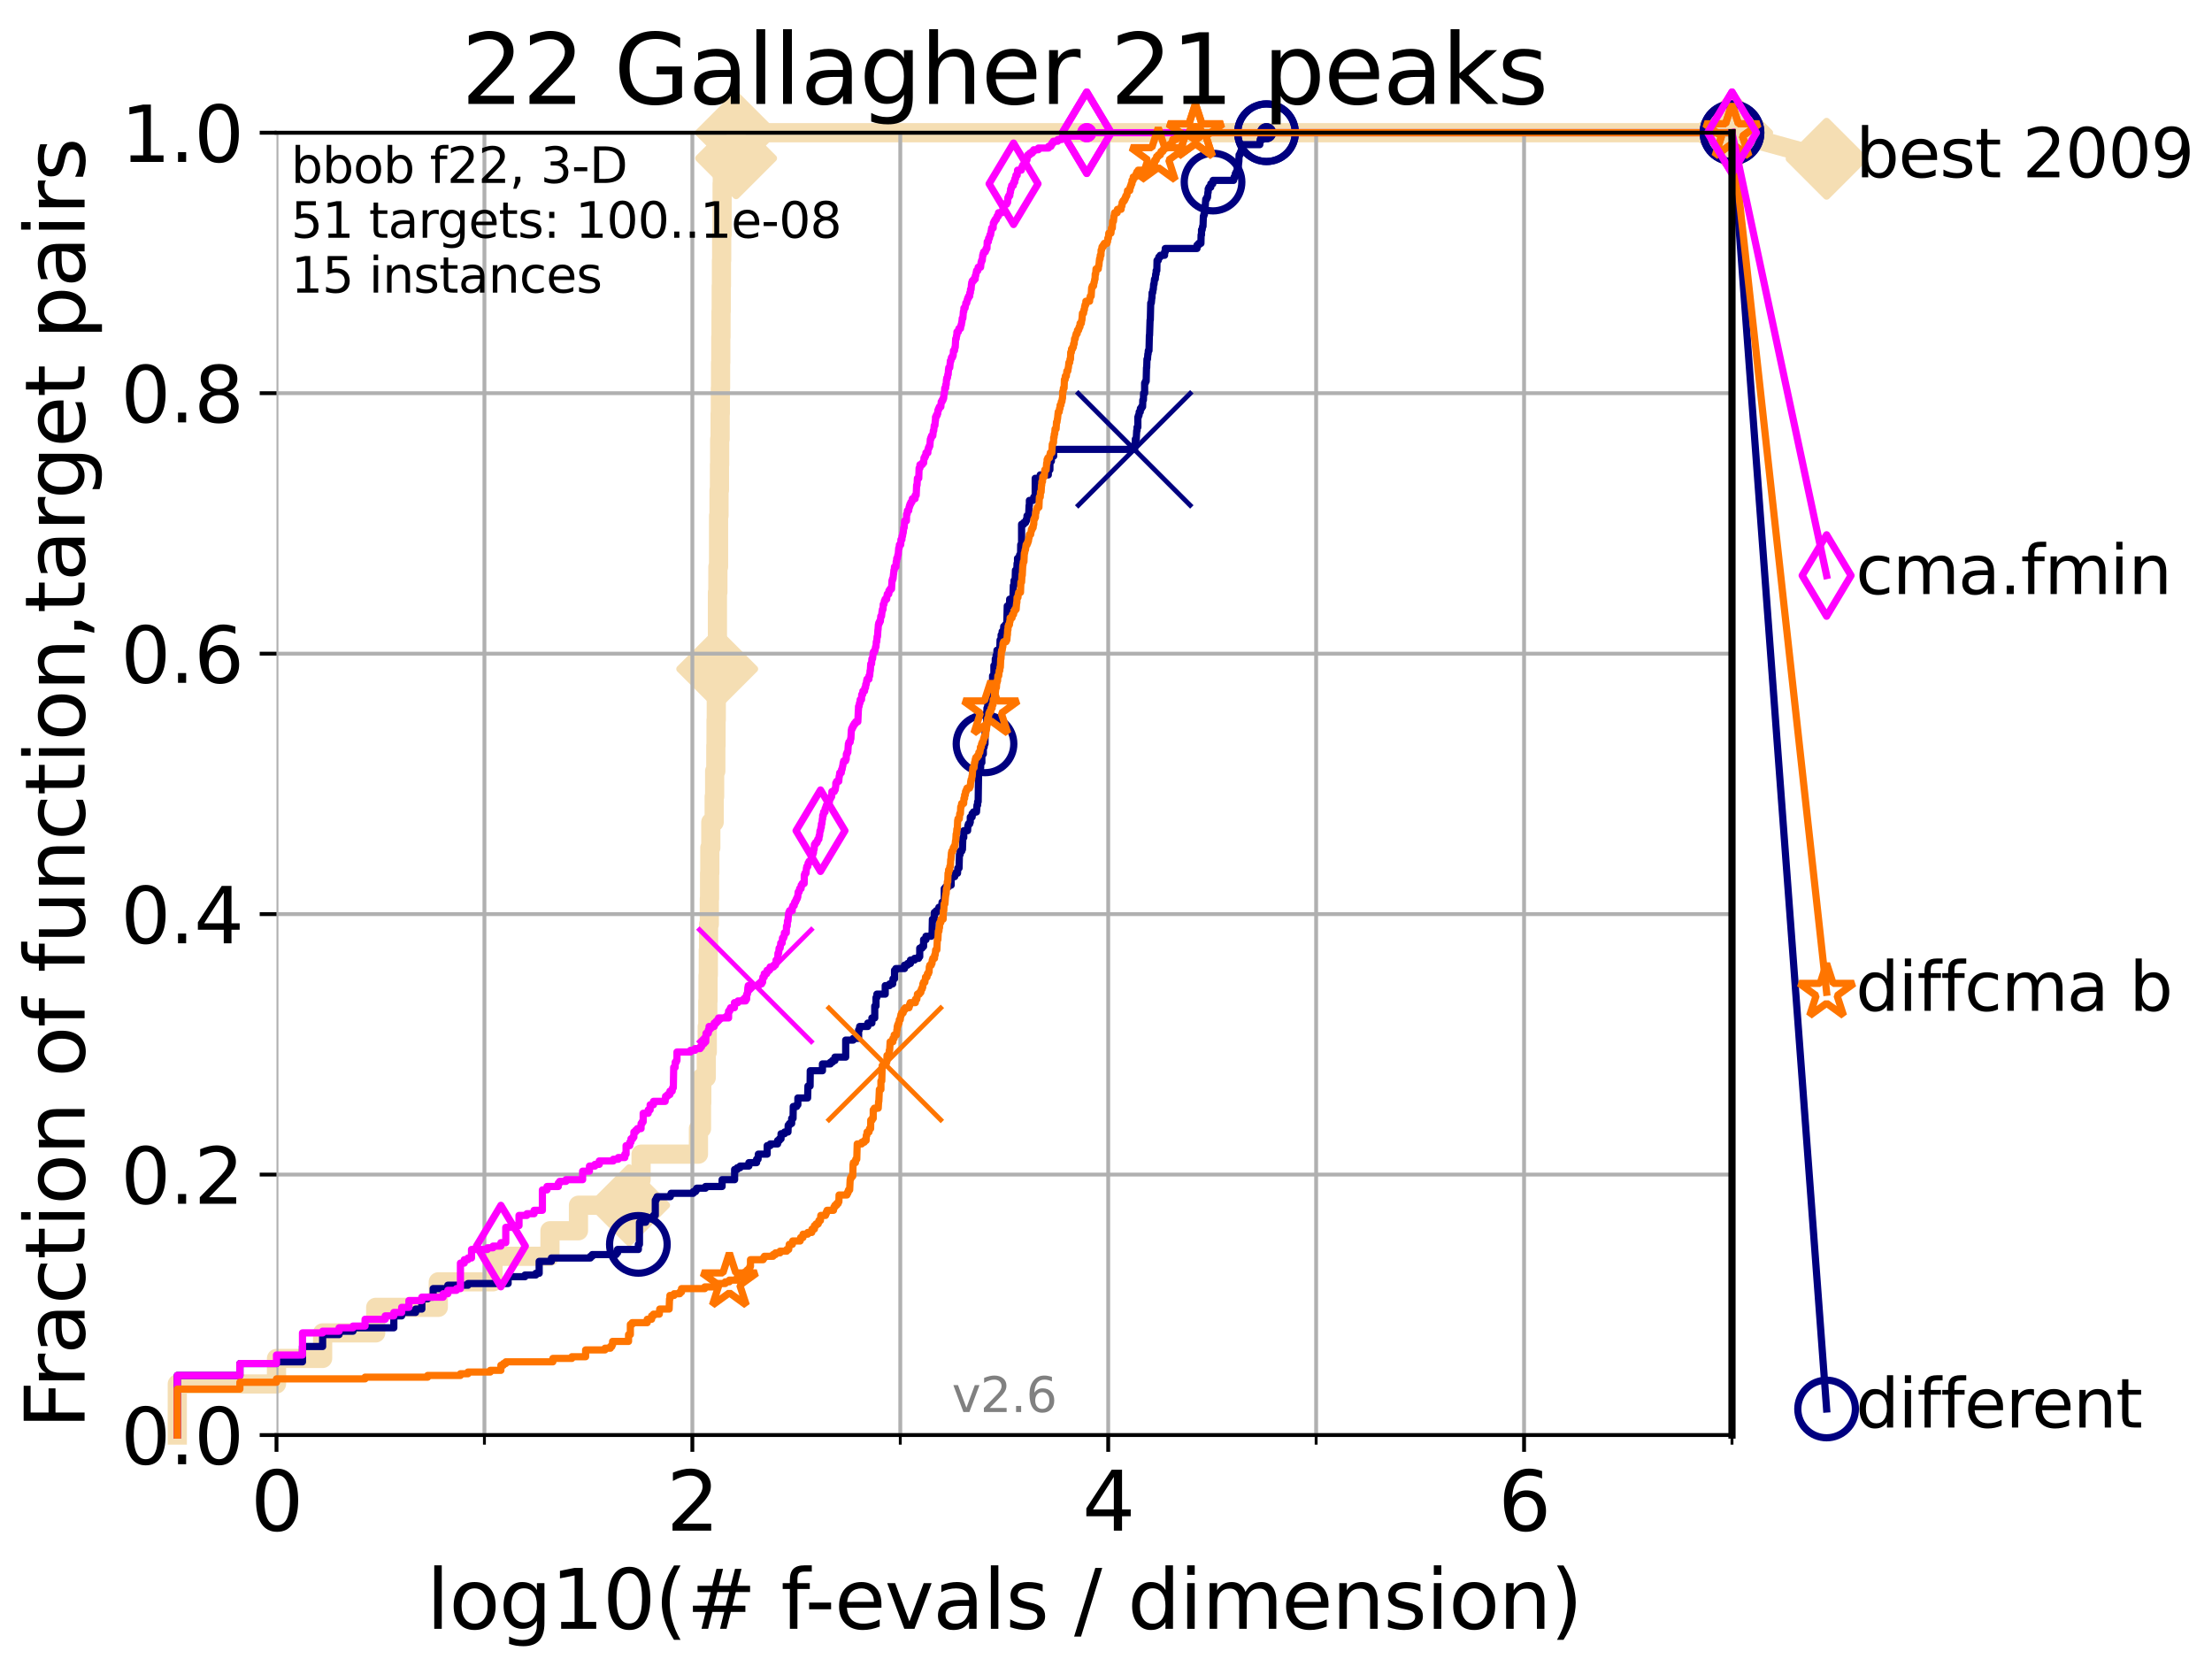 <?xml version="1.0" encoding="utf-8" standalone="no"?>
<!DOCTYPE svg PUBLIC "-//W3C//DTD SVG 1.1//EN"
  "http://www.w3.org/Graphics/SVG/1.1/DTD/svg11.dtd">
<svg height="345.6pt" version="1.1" viewBox="0 0 460.8 345.6" width="460.8pt" xmlns="http://www.w3.org/2000/svg" xmlns:xlink="http://www.w3.org/1999/xlink">
 <defs>
  <style type="text/css">*{stroke-linecap:butt;stroke-linejoin:round;}</style>
 </defs>
 <g id="figure_1">
  <g id="patch_1">
   <path d="M 0 345.6 
L 460.8 345.6 
L 460.8 0 
L 0 0 
z
" style="fill:#ffffff;"/>
  </g>
  <g id="axes_1">
   <g id="patch_2">
    <path d="M 57.6 298.944 
L 360.806 298.944 
L 360.806 27.648 
L 57.6 27.648 
z
" style="fill:#ffffff;"/>
   </g>
   <g id="line2d_1">
    <path d="M 36.933 298.944 
L 36.933 288.305 
L 57.6 288.305 
L 57.6 282.985 
L 67.209 282.985 
L 67.209 277.666 
L 78.267 277.666 
L 78.267 272.346 
L 91.306 272.346 
L 91.306 267.027 
L 102.708 267.027 
L 102.708 261.707 
L 114.571 261.707 
L 114.571 256.388 
L 120.507 256.388 
L 120.507 251.068 
L 131.065 251.068 
L 131.065 245.749 
L 133.546 245.749 
L 133.546 240.429 
L 145.503 240.429 
L 145.503 235.11 
L 146.137 235.11 
L 146.137 229.79 
L 146.194 229.79 
L 146.194 224.471 
L 147.13 224.471 
L 147.13 219.151 
L 147.344 219.151 
L 147.344 213.832 
L 147.45 213.832 
L 147.45 208.512 
L 147.503 208.512 
L 147.503 203.192 
L 147.555 203.192 
L 147.555 197.873 
L 147.608 197.873 
L 147.608 192.553 
L 147.764 192.553 
L 147.764 187.234 
L 147.816 187.234 
L 147.816 181.914 
L 147.868 181.914 
L 147.868 176.595 
L 148.074 176.595 
L 148.074 171.275 
L 148.776 171.275 
L 148.776 165.956 
L 148.874 165.956 
L 148.874 160.636 
L 149.118 160.636 
L 149.118 155.317 
L 149.166 155.317 
L 149.166 149.997 
L 149.214 149.997 
L 149.214 144.678 
L 149.31 144.678 
L 149.31 139.358 
L 149.406 139.358 
L 149.406 134.039 
L 149.453 134.039 
L 149.453 123.4 
L 149.548 123.4 
L 149.548 118.08 
L 149.689 118.08 
L 149.689 107.441 
L 149.783 107.441 
L 149.783 102.121 
L 149.876 102.121 
L 149.876 96.802 
L 149.922 96.802 
L 149.922 91.482 
L 150.015 91.482 
L 150.015 86.163 
L 150.061 86.163 
L 150.061 80.843 
L 150.107 80.843 
L 150.107 75.524 
L 150.152 75.524 
L 150.152 70.204 
L 150.198 70.204 
L 150.198 64.885 
L 150.244 64.885 
L 150.244 59.565 
L 150.289 59.565 
L 150.289 54.246 
L 150.335 54.246 
L 150.335 48.926 
L 150.425 48.926 
L 150.425 38.287 
L 150.47 38.287 
L 150.47 32.968 
L 153.344 32.968 
L 153.344 27.648 
L 360.806 27.648 
" style="fill:none;stroke:#f5deb3;stroke-linecap:square;stroke-width:4;"/>
   </g>
   <g id="line2d_2">
    <defs>
     <path d="M -0 7.778 
L 7.778 0 
L 0 -7.778 
L -7.778 -0 
z
" id="m0e5a620de1" style="stroke:#f5deb3;stroke-linejoin:miter;stroke-width:1.5;"/>
    </defs>
    <g>
     <use style="fill:#f5deb3;stroke:#f5deb3;stroke-linejoin:miter;stroke-width:1.5;" x="131.065" xlink:href="#m0e5a620de1" y="251.068"/>
     <use style="fill:#f5deb3;stroke:#f5deb3;stroke-linejoin:miter;stroke-width:1.5;" x="149.406" xlink:href="#m0e5a620de1" y="139.358"/>
     <use style="fill:#f5deb3;stroke:#f5deb3;stroke-linejoin:miter;stroke-width:1.5;" x="153.344" xlink:href="#m0e5a620de1" y="32.968"/>
     <use style="fill:#f5deb3;stroke:#f5deb3;stroke-linejoin:miter;stroke-width:1.5;" x="153.344" xlink:href="#m0e5a620de1" y="27.648"/>
     <use style="fill:#f5deb3;stroke:#f5deb3;stroke-linejoin:miter;stroke-width:1.5;" x="153.344" xlink:href="#m0e5a620de1" y="27.648"/>
     <use style="fill:#f5deb3;stroke:#f5deb3;stroke-linejoin:miter;stroke-width:1.5;" x="360.806" xlink:href="#m0e5a620de1" y="27.648"/>
    </g>
   </g>
   <g id="line2d_3">
    <path style="fill:none;stroke:#f5deb3;stroke-linecap:square;stroke-width:4;"/>
    <g/>
   </g>
   <g id="line2d_4">
    <path d="M 360.806 27.648 
L 380.515 33.074 
" style="fill:none;stroke:#f5deb3;stroke-linecap:square;stroke-width:4;"/>
    <g>
     <use style="fill:#f5deb3;stroke:#f5deb3;stroke-linejoin:miter;stroke-width:1.5;" x="360.806" xlink:href="#m0e5a620de1" y="27.648"/>
     <use style="fill:#f5deb3;stroke:#f5deb3;stroke-linejoin:miter;stroke-width:1.5;" x="380.515" xlink:href="#m0e5a620de1" y="33.074"/>
    </g>
   </g>
   <g id="matplotlib.axis_1">
    <g id="xtick_1">
     <g id="line2d_5">
      <path clip-path="url(#p7262ea0568)" d="M 57.6 298.944 
L 57.6 27.648 
" style="fill:none;stroke:#b0b0b0;stroke-linecap:square;stroke-width:0.8;"/>
     </g>
     <g id="line2d_6">
      <defs>
       <path d="M 0 0 
L 0 3.5 
" id="m6d81f909ce" style="stroke:#000000;stroke-width:0.8;"/>
      </defs>
      <g>
       <use style="stroke:#000000;stroke-width:0.8;" x="57.6" xlink:href="#m6d81f909ce" y="298.944"/>
      </g>
     </g>
     <g id="text_1">
      <!-- 0 -->
      <g transform="translate(52.192 318.861)scale(0.17 -0.17)">
       <defs>
        <path d="M 2034 4250 
Q 1547 4250 1301 3770 
Q 1056 3291 1056 2328 
Q 1056 1369 1301 889 
Q 1547 409 2034 409 
Q 2525 409 2770 889 
Q 3016 1369 3016 2328 
Q 3016 3291 2770 3770 
Q 2525 4250 2034 4250 
z
M 2034 4750 
Q 2819 4750 3233 4129 
Q 3647 3509 3647 2328 
Q 3647 1150 3233 529 
Q 2819 -91 2034 -91 
Q 1250 -91 836 529 
Q 422 1150 422 2328 
Q 422 3509 836 4129 
Q 1250 4750 2034 4750 
z
" id="DejaVuSans-30" transform="scale(0.016)"/>
       </defs>
       <use xlink:href="#DejaVuSans-30"/>
      </g>
     </g>
    </g>
    <g id="xtick_2">
     <g id="line2d_7">
      <path clip-path="url(#p7262ea0568)" d="M 144.23 298.944 
L 144.23 27.648 
" style="fill:none;stroke:#b0b0b0;stroke-linecap:square;stroke-width:0.8;"/>
     </g>
     <g id="line2d_8">
      <g>
       <use style="stroke:#000000;stroke-width:0.8;" x="144.23" xlink:href="#m6d81f909ce" y="298.944"/>
      </g>
     </g>
     <g id="text_2">
      <!-- 2 -->
      <g transform="translate(138.822 318.861)scale(0.17 -0.17)">
       <defs>
        <path d="M 1228 531 
L 3431 531 
L 3431 0 
L 469 0 
L 469 531 
Q 828 903 1448 1529 
Q 2069 2156 2228 2338 
Q 2531 2678 2651 2914 
Q 2772 3150 2772 3378 
Q 2772 3750 2511 3984 
Q 2250 4219 1831 4219 
Q 1534 4219 1204 4116 
Q 875 4013 500 3803 
L 500 4441 
Q 881 4594 1212 4672 
Q 1544 4750 1819 4750 
Q 2544 4750 2975 4387 
Q 3406 4025 3406 3419 
Q 3406 3131 3298 2873 
Q 3191 2616 2906 2266 
Q 2828 2175 2409 1742 
Q 1991 1309 1228 531 
z
" id="DejaVuSans-32" transform="scale(0.016)"/>
       </defs>
       <use xlink:href="#DejaVuSans-32"/>
      </g>
     </g>
    </g>
    <g id="xtick_3">
     <g id="line2d_9">
      <path clip-path="url(#p7262ea0568)" d="M 230.861 298.944 
L 230.861 27.648 
" style="fill:none;stroke:#b0b0b0;stroke-linecap:square;stroke-width:0.8;"/>
     </g>
     <g id="line2d_10">
      <g>
       <use style="stroke:#000000;stroke-width:0.8;" x="230.861" xlink:href="#m6d81f909ce" y="298.944"/>
      </g>
     </g>
     <g id="text_3">
      <!-- 4 -->
      <g transform="translate(225.453 318.861)scale(0.17 -0.17)">
       <defs>
        <path d="M 2419 4116 
L 825 1625 
L 2419 1625 
L 2419 4116 
z
M 2253 4666 
L 3047 4666 
L 3047 1625 
L 3713 1625 
L 3713 1100 
L 3047 1100 
L 3047 0 
L 2419 0 
L 2419 1100 
L 313 1100 
L 313 1709 
L 2253 4666 
z
" id="DejaVuSans-34" transform="scale(0.016)"/>
       </defs>
       <use xlink:href="#DejaVuSans-34"/>
      </g>
     </g>
    </g>
    <g id="xtick_4">
     <g id="line2d_11">
      <path clip-path="url(#p7262ea0568)" d="M 317.491 298.944 
L 317.491 27.648 
" style="fill:none;stroke:#b0b0b0;stroke-linecap:square;stroke-width:0.8;"/>
     </g>
     <g id="line2d_12">
      <g>
       <use style="stroke:#000000;stroke-width:0.8;" x="317.491" xlink:href="#m6d81f909ce" y="298.944"/>
      </g>
     </g>
     <g id="text_4">
      <!-- 6 -->
      <g transform="translate(312.083 318.861)scale(0.17 -0.17)">
       <defs>
        <path d="M 2113 2584 
Q 1688 2584 1439 2293 
Q 1191 2003 1191 1497 
Q 1191 994 1439 701 
Q 1688 409 2113 409 
Q 2538 409 2786 701 
Q 3034 994 3034 1497 
Q 3034 2003 2786 2293 
Q 2538 2584 2113 2584 
z
M 3366 4563 
L 3366 3988 
Q 3128 4100 2886 4159 
Q 2644 4219 2406 4219 
Q 1781 4219 1451 3797 
Q 1122 3375 1075 2522 
Q 1259 2794 1537 2939 
Q 1816 3084 2150 3084 
Q 2853 3084 3261 2657 
Q 3669 2231 3669 1497 
Q 3669 778 3244 343 
Q 2819 -91 2113 -91 
Q 1303 -91 875 529 
Q 447 1150 447 2328 
Q 447 3434 972 4092 
Q 1497 4750 2381 4750 
Q 2619 4750 2861 4703 
Q 3103 4656 3366 4563 
z
" id="DejaVuSans-36" transform="scale(0.016)"/>
       </defs>
       <use xlink:href="#DejaVuSans-36"/>
      </g>
     </g>
    </g>
    <g id="xtick_5">
     <g id="line2d_13">
      <path clip-path="url(#p7262ea0568)" d="M 100.915 298.944 
L 100.915 27.648 
" style="fill:none;stroke:#b0b0b0;stroke-linecap:square;stroke-width:0.8;"/>
     </g>
     <g id="line2d_14">
      <defs>
       <path d="M 0 0 
L 0 2 
" id="m0df71bf67a" style="stroke:#000000;stroke-width:0.6;"/>
      </defs>
      <g>
       <use style="stroke:#000000;stroke-width:0.6;" x="100.915" xlink:href="#m0df71bf67a" y="298.944"/>
      </g>
     </g>
    </g>
    <g id="xtick_6">
     <g id="line2d_15">
      <path clip-path="url(#p7262ea0568)" d="M 187.546 298.944 
L 187.546 27.648 
" style="fill:none;stroke:#b0b0b0;stroke-linecap:square;stroke-width:0.8;"/>
     </g>
     <g id="line2d_16">
      <g>
       <use style="stroke:#000000;stroke-width:0.6;" x="187.546" xlink:href="#m0df71bf67a" y="298.944"/>
      </g>
     </g>
    </g>
    <g id="xtick_7">
     <g id="line2d_17">
      <path clip-path="url(#p7262ea0568)" d="M 274.176 298.944 
L 274.176 27.648 
" style="fill:none;stroke:#b0b0b0;stroke-linecap:square;stroke-width:0.8;"/>
     </g>
     <g id="line2d_18">
      <g>
       <use style="stroke:#000000;stroke-width:0.6;" x="274.176" xlink:href="#m0df71bf67a" y="298.944"/>
      </g>
     </g>
    </g>
    <g id="xtick_8">
     <g id="line2d_19">
      <path clip-path="url(#p7262ea0568)" d="M 360.806 298.944 
L 360.806 27.648 
" style="fill:none;stroke:#b0b0b0;stroke-linecap:square;stroke-width:0.8;"/>
     </g>
     <g id="line2d_20">
      <g>
       <use style="stroke:#000000;stroke-width:0.6;" x="360.806" xlink:href="#m0df71bf67a" y="298.944"/>
      </g>
     </g>
    </g>
    <g id="text_5">
     <!-- log10(# f-evals / dimension) -->
     <g transform="translate(88.823 339.314)scale(0.17 -0.17)">
      <defs>
       <path d="M 603 4863 
L 1178 4863 
L 1178 0 
L 603 0 
L 603 4863 
z
" id="DejaVuSans-6c" transform="scale(0.016)"/>
       <path d="M 1959 3097 
Q 1497 3097 1228 2736 
Q 959 2375 959 1747 
Q 959 1119 1226 758 
Q 1494 397 1959 397 
Q 2419 397 2687 759 
Q 2956 1122 2956 1747 
Q 2956 2369 2687 2733 
Q 2419 3097 1959 3097 
z
M 1959 3584 
Q 2709 3584 3137 3096 
Q 3566 2609 3566 1747 
Q 3566 888 3137 398 
Q 2709 -91 1959 -91 
Q 1206 -91 779 398 
Q 353 888 353 1747 
Q 353 2609 779 3096 
Q 1206 3584 1959 3584 
z
" id="DejaVuSans-6f" transform="scale(0.016)"/>
       <path d="M 2906 1791 
Q 2906 2416 2648 2759 
Q 2391 3103 1925 3103 
Q 1463 3103 1205 2759 
Q 947 2416 947 1791 
Q 947 1169 1205 825 
Q 1463 481 1925 481 
Q 2391 481 2648 825 
Q 2906 1169 2906 1791 
z
M 3481 434 
Q 3481 -459 3084 -895 
Q 2688 -1331 1869 -1331 
Q 1566 -1331 1297 -1286 
Q 1028 -1241 775 -1147 
L 775 -588 
Q 1028 -725 1275 -790 
Q 1522 -856 1778 -856 
Q 2344 -856 2625 -561 
Q 2906 -266 2906 331 
L 2906 616 
Q 2728 306 2450 153 
Q 2172 0 1784 0 
Q 1141 0 747 490 
Q 353 981 353 1791 
Q 353 2603 747 3093 
Q 1141 3584 1784 3584 
Q 2172 3584 2450 3431 
Q 2728 3278 2906 2969 
L 2906 3500 
L 3481 3500 
L 3481 434 
z
" id="DejaVuSans-67" transform="scale(0.016)"/>
       <path d="M 794 531 
L 1825 531 
L 1825 4091 
L 703 3866 
L 703 4441 
L 1819 4666 
L 2450 4666 
L 2450 531 
L 3481 531 
L 3481 0 
L 794 0 
L 794 531 
z
" id="DejaVuSans-31" transform="scale(0.016)"/>
       <path d="M 1984 4856 
Q 1566 4138 1362 3434 
Q 1159 2731 1159 2009 
Q 1159 1288 1364 580 
Q 1569 -128 1984 -844 
L 1484 -844 
Q 1016 -109 783 600 
Q 550 1309 550 2009 
Q 550 2706 781 3412 
Q 1013 4119 1484 4856 
L 1984 4856 
z
" id="DejaVuSans-28" transform="scale(0.016)"/>
       <path d="M 3272 2816 
L 2363 2816 
L 2100 1772 
L 3016 1772 
L 3272 2816 
z
M 2803 4594 
L 2478 3297 
L 3391 3297 
L 3719 4594 
L 4219 4594 
L 3897 3297 
L 4872 3297 
L 4872 2816 
L 3775 2816 
L 3519 1772 
L 4513 1772 
L 4513 1294 
L 3397 1294 
L 3072 0 
L 2572 0 
L 2894 1294 
L 1978 1294 
L 1656 0 
L 1153 0 
L 1478 1294 
L 494 1294 
L 494 1772 
L 1594 1772 
L 1856 2816 
L 850 2816 
L 850 3297 
L 1978 3297 
L 2297 4594 
L 2803 4594 
z
" id="DejaVuSans-23" transform="scale(0.016)"/>
       <path id="DejaVuSans-20" transform="scale(0.016)"/>
       <path d="M 2375 4863 
L 2375 4384 
L 1825 4384 
Q 1516 4384 1395 4259 
Q 1275 4134 1275 3809 
L 1275 3500 
L 2222 3500 
L 2222 3053 
L 1275 3053 
L 1275 0 
L 697 0 
L 697 3053 
L 147 3053 
L 147 3500 
L 697 3500 
L 697 3744 
Q 697 4328 969 4595 
Q 1241 4863 1831 4863 
L 2375 4863 
z
" id="DejaVuSans-66" transform="scale(0.016)"/>
       <path d="M 313 2009 
L 1997 2009 
L 1997 1497 
L 313 1497 
L 313 2009 
z
" id="DejaVuSans-2d" transform="scale(0.016)"/>
       <path d="M 3597 1894 
L 3597 1613 
L 953 1613 
Q 991 1019 1311 708 
Q 1631 397 2203 397 
Q 2534 397 2845 478 
Q 3156 559 3463 722 
L 3463 178 
Q 3153 47 2828 -22 
Q 2503 -91 2169 -91 
Q 1331 -91 842 396 
Q 353 884 353 1716 
Q 353 2575 817 3079 
Q 1281 3584 2069 3584 
Q 2775 3584 3186 3129 
Q 3597 2675 3597 1894 
z
M 3022 2063 
Q 3016 2534 2758 2815 
Q 2500 3097 2075 3097 
Q 1594 3097 1305 2825 
Q 1016 2553 972 2059 
L 3022 2063 
z
" id="DejaVuSans-65" transform="scale(0.016)"/>
       <path d="M 191 3500 
L 800 3500 
L 1894 563 
L 2988 3500 
L 3597 3500 
L 2284 0 
L 1503 0 
L 191 3500 
z
" id="DejaVuSans-76" transform="scale(0.016)"/>
       <path d="M 2194 1759 
Q 1497 1759 1228 1600 
Q 959 1441 959 1056 
Q 959 750 1161 570 
Q 1363 391 1709 391 
Q 2188 391 2477 730 
Q 2766 1069 2766 1631 
L 2766 1759 
L 2194 1759 
z
M 3341 1997 
L 3341 0 
L 2766 0 
L 2766 531 
Q 2569 213 2275 61 
Q 1981 -91 1556 -91 
Q 1019 -91 701 211 
Q 384 513 384 1019 
Q 384 1609 779 1909 
Q 1175 2209 1959 2209 
L 2766 2209 
L 2766 2266 
Q 2766 2663 2505 2880 
Q 2244 3097 1772 3097 
Q 1472 3097 1187 3025 
Q 903 2953 641 2809 
L 641 3341 
Q 956 3463 1253 3523 
Q 1550 3584 1831 3584 
Q 2591 3584 2966 3190 
Q 3341 2797 3341 1997 
z
" id="DejaVuSans-61" transform="scale(0.016)"/>
       <path d="M 2834 3397 
L 2834 2853 
Q 2591 2978 2328 3040 
Q 2066 3103 1784 3103 
Q 1356 3103 1142 2972 
Q 928 2841 928 2578 
Q 928 2378 1081 2264 
Q 1234 2150 1697 2047 
L 1894 2003 
Q 2506 1872 2764 1633 
Q 3022 1394 3022 966 
Q 3022 478 2636 193 
Q 2250 -91 1575 -91 
Q 1294 -91 989 -36 
Q 684 19 347 128 
L 347 722 
Q 666 556 975 473 
Q 1284 391 1588 391 
Q 1994 391 2212 530 
Q 2431 669 2431 922 
Q 2431 1156 2273 1281 
Q 2116 1406 1581 1522 
L 1381 1569 
Q 847 1681 609 1914 
Q 372 2147 372 2553 
Q 372 3047 722 3315 
Q 1072 3584 1716 3584 
Q 2034 3584 2315 3537 
Q 2597 3491 2834 3397 
z
" id="DejaVuSans-73" transform="scale(0.016)"/>
       <path d="M 1625 4666 
L 2156 4666 
L 531 -594 
L 0 -594 
L 1625 4666 
z
" id="DejaVuSans-2f" transform="scale(0.016)"/>
       <path d="M 2906 2969 
L 2906 4863 
L 3481 4863 
L 3481 0 
L 2906 0 
L 2906 525 
Q 2725 213 2448 61 
Q 2172 -91 1784 -91 
Q 1150 -91 751 415 
Q 353 922 353 1747 
Q 353 2572 751 3078 
Q 1150 3584 1784 3584 
Q 2172 3584 2448 3432 
Q 2725 3281 2906 2969 
z
M 947 1747 
Q 947 1113 1208 752 
Q 1469 391 1925 391 
Q 2381 391 2643 752 
Q 2906 1113 2906 1747 
Q 2906 2381 2643 2742 
Q 2381 3103 1925 3103 
Q 1469 3103 1208 2742 
Q 947 2381 947 1747 
z
" id="DejaVuSans-64" transform="scale(0.016)"/>
       <path d="M 603 3500 
L 1178 3500 
L 1178 0 
L 603 0 
L 603 3500 
z
M 603 4863 
L 1178 4863 
L 1178 4134 
L 603 4134 
L 603 4863 
z
" id="DejaVuSans-69" transform="scale(0.016)"/>
       <path d="M 3328 2828 
Q 3544 3216 3844 3400 
Q 4144 3584 4550 3584 
Q 5097 3584 5394 3201 
Q 5691 2819 5691 2113 
L 5691 0 
L 5113 0 
L 5113 2094 
Q 5113 2597 4934 2840 
Q 4756 3084 4391 3084 
Q 3944 3084 3684 2787 
Q 3425 2491 3425 1978 
L 3425 0 
L 2847 0 
L 2847 2094 
Q 2847 2600 2669 2842 
Q 2491 3084 2119 3084 
Q 1678 3084 1418 2786 
Q 1159 2488 1159 1978 
L 1159 0 
L 581 0 
L 581 3500 
L 1159 3500 
L 1159 2956 
Q 1356 3278 1631 3431 
Q 1906 3584 2284 3584 
Q 2666 3584 2933 3390 
Q 3200 3197 3328 2828 
z
" id="DejaVuSans-6d" transform="scale(0.016)"/>
       <path d="M 3513 2113 
L 3513 0 
L 2938 0 
L 2938 2094 
Q 2938 2591 2744 2837 
Q 2550 3084 2163 3084 
Q 1697 3084 1428 2787 
Q 1159 2491 1159 1978 
L 1159 0 
L 581 0 
L 581 3500 
L 1159 3500 
L 1159 2956 
Q 1366 3272 1645 3428 
Q 1925 3584 2291 3584 
Q 2894 3584 3203 3211 
Q 3513 2838 3513 2113 
z
" id="DejaVuSans-6e" transform="scale(0.016)"/>
       <path d="M 513 4856 
L 1013 4856 
Q 1481 4119 1714 3412 
Q 1947 2706 1947 2009 
Q 1947 1309 1714 600 
Q 1481 -109 1013 -844 
L 513 -844 
Q 928 -128 1133 580 
Q 1338 1288 1338 2009 
Q 1338 2731 1133 3434 
Q 928 4138 513 4856 
z
" id="DejaVuSans-29" transform="scale(0.016)"/>
      </defs>
      <use xlink:href="#DejaVuSans-6c"/>
      <use x="27.783" xlink:href="#DejaVuSans-6f"/>
      <use x="88.965" xlink:href="#DejaVuSans-67"/>
      <use x="152.441" xlink:href="#DejaVuSans-31"/>
      <use x="216.064" xlink:href="#DejaVuSans-30"/>
      <use x="279.688" xlink:href="#DejaVuSans-28"/>
      <use x="318.701" xlink:href="#DejaVuSans-23"/>
      <use x="402.49" xlink:href="#DejaVuSans-20"/>
      <use x="434.277" xlink:href="#DejaVuSans-66"/>
      <use x="463.982" xlink:href="#DejaVuSans-2d"/>
      <use x="500.066" xlink:href="#DejaVuSans-65"/>
      <use x="561.59" xlink:href="#DejaVuSans-76"/>
      <use x="620.77" xlink:href="#DejaVuSans-61"/>
      <use x="682.049" xlink:href="#DejaVuSans-6c"/>
      <use x="709.832" xlink:href="#DejaVuSans-73"/>
      <use x="761.932" xlink:href="#DejaVuSans-20"/>
      <use x="793.719" xlink:href="#DejaVuSans-2f"/>
      <use x="827.41" xlink:href="#DejaVuSans-20"/>
      <use x="859.197" xlink:href="#DejaVuSans-64"/>
      <use x="922.674" xlink:href="#DejaVuSans-69"/>
      <use x="950.457" xlink:href="#DejaVuSans-6d"/>
      <use x="1047.869" xlink:href="#DejaVuSans-65"/>
      <use x="1109.393" xlink:href="#DejaVuSans-6e"/>
      <use x="1172.771" xlink:href="#DejaVuSans-73"/>
      <use x="1224.871" xlink:href="#DejaVuSans-69"/>
      <use x="1252.654" xlink:href="#DejaVuSans-6f"/>
      <use x="1313.836" xlink:href="#DejaVuSans-6e"/>
      <use x="1377.215" xlink:href="#DejaVuSans-29"/>
     </g>
    </g>
   </g>
   <g id="matplotlib.axis_2">
    <g id="ytick_1">
     <g id="line2d_21">
      <path clip-path="url(#p7262ea0568)" d="M 57.6 298.944 
L 360.806 298.944 
" style="fill:none;stroke:#b0b0b0;stroke-linecap:square;stroke-width:0.8;"/>
     </g>
     <g id="line2d_22">
      <defs>
       <path d="M 0 0 
L -3.5 0 
" id="m321f0454d6" style="stroke:#000000;stroke-width:0.8;"/>
      </defs>
      <g>
       <use style="stroke:#000000;stroke-width:0.8;" x="57.6" xlink:href="#m321f0454d6" y="298.944"/>
      </g>
     </g>
     <g id="text_6">
      <!-- 0.0 -->
      <g transform="translate(25.155 305.023)scale(0.16 -0.16)">
       <defs>
        <path d="M 684 794 
L 1344 794 
L 1344 0 
L 684 0 
L 684 794 
z
" id="DejaVuSans-2e" transform="scale(0.016)"/>
       </defs>
       <use xlink:href="#DejaVuSans-30"/>
       <use x="63.623" xlink:href="#DejaVuSans-2e"/>
       <use x="95.41" xlink:href="#DejaVuSans-30"/>
      </g>
     </g>
    </g>
    <g id="ytick_2">
     <g id="line2d_23">
      <path clip-path="url(#p7262ea0568)" d="M 57.6 244.685 
L 360.806 244.685 
" style="fill:none;stroke:#b0b0b0;stroke-linecap:square;stroke-width:0.8;"/>
     </g>
     <g id="line2d_24">
      <g>
       <use style="stroke:#000000;stroke-width:0.8;" x="57.6" xlink:href="#m321f0454d6" y="244.685"/>
      </g>
     </g>
     <g id="text_7">
      <!-- 0.2 -->
      <g transform="translate(25.155 250.764)scale(0.16 -0.16)">
       <use xlink:href="#DejaVuSans-30"/>
       <use x="63.623" xlink:href="#DejaVuSans-2e"/>
       <use x="95.41" xlink:href="#DejaVuSans-32"/>
      </g>
     </g>
    </g>
    <g id="ytick_3">
     <g id="line2d_25">
      <path clip-path="url(#p7262ea0568)" d="M 57.6 190.426 
L 360.806 190.426 
" style="fill:none;stroke:#b0b0b0;stroke-linecap:square;stroke-width:0.8;"/>
     </g>
     <g id="line2d_26">
      <g>
       <use style="stroke:#000000;stroke-width:0.8;" x="57.6" xlink:href="#m321f0454d6" y="190.426"/>
      </g>
     </g>
     <g id="text_8">
      <!-- 0.4 -->
      <g transform="translate(25.155 196.504)scale(0.16 -0.16)">
       <use xlink:href="#DejaVuSans-30"/>
       <use x="63.623" xlink:href="#DejaVuSans-2e"/>
       <use x="95.41" xlink:href="#DejaVuSans-34"/>
      </g>
     </g>
    </g>
    <g id="ytick_4">
     <g id="line2d_27">
      <path clip-path="url(#p7262ea0568)" d="M 57.6 136.166 
L 360.806 136.166 
" style="fill:none;stroke:#b0b0b0;stroke-linecap:square;stroke-width:0.8;"/>
     </g>
     <g id="line2d_28">
      <g>
       <use style="stroke:#000000;stroke-width:0.8;" x="57.6" xlink:href="#m321f0454d6" y="136.166"/>
      </g>
     </g>
     <g id="text_9">
      <!-- 0.6 -->
      <g transform="translate(25.155 142.245)scale(0.16 -0.16)">
       <use xlink:href="#DejaVuSans-30"/>
       <use x="63.623" xlink:href="#DejaVuSans-2e"/>
       <use x="95.41" xlink:href="#DejaVuSans-36"/>
      </g>
     </g>
    </g>
    <g id="ytick_5">
     <g id="line2d_29">
      <path clip-path="url(#p7262ea0568)" d="M 57.6 81.907 
L 360.806 81.907 
" style="fill:none;stroke:#b0b0b0;stroke-linecap:square;stroke-width:0.8;"/>
     </g>
     <g id="line2d_30">
      <g>
       <use style="stroke:#000000;stroke-width:0.8;" x="57.6" xlink:href="#m321f0454d6" y="81.907"/>
      </g>
     </g>
     <g id="text_10">
      <!-- 0.8 -->
      <g transform="translate(25.155 87.986)scale(0.16 -0.16)">
       <defs>
        <path d="M 2034 2216 
Q 1584 2216 1326 1975 
Q 1069 1734 1069 1313 
Q 1069 891 1326 650 
Q 1584 409 2034 409 
Q 2484 409 2743 651 
Q 3003 894 3003 1313 
Q 3003 1734 2745 1975 
Q 2488 2216 2034 2216 
z
M 1403 2484 
Q 997 2584 770 2862 
Q 544 3141 544 3541 
Q 544 4100 942 4425 
Q 1341 4750 2034 4750 
Q 2731 4750 3128 4425 
Q 3525 4100 3525 3541 
Q 3525 3141 3298 2862 
Q 3072 2584 2669 2484 
Q 3125 2378 3379 2068 
Q 3634 1759 3634 1313 
Q 3634 634 3220 271 
Q 2806 -91 2034 -91 
Q 1263 -91 848 271 
Q 434 634 434 1313 
Q 434 1759 690 2068 
Q 947 2378 1403 2484 
z
M 1172 3481 
Q 1172 3119 1398 2916 
Q 1625 2713 2034 2713 
Q 2441 2713 2670 2916 
Q 2900 3119 2900 3481 
Q 2900 3844 2670 4047 
Q 2441 4250 2034 4250 
Q 1625 4250 1398 4047 
Q 1172 3844 1172 3481 
z
" id="DejaVuSans-38" transform="scale(0.016)"/>
       </defs>
       <use xlink:href="#DejaVuSans-30"/>
       <use x="63.623" xlink:href="#DejaVuSans-2e"/>
       <use x="95.41" xlink:href="#DejaVuSans-38"/>
      </g>
     </g>
    </g>
    <g id="ytick_6">
     <g id="line2d_31">
      <path clip-path="url(#p7262ea0568)" d="M 57.6 27.648 
L 360.806 27.648 
" style="fill:none;stroke:#b0b0b0;stroke-linecap:square;stroke-width:0.8;"/>
     </g>
     <g id="line2d_32">
      <g>
       <use style="stroke:#000000;stroke-width:0.8;" x="57.6" xlink:href="#m321f0454d6" y="27.648"/>
      </g>
     </g>
     <g id="text_11">
      <!-- 1.0 -->
      <g transform="translate(25.155 33.727)scale(0.16 -0.16)">
       <use xlink:href="#DejaVuSans-31"/>
       <use x="63.623" xlink:href="#DejaVuSans-2e"/>
       <use x="95.41" xlink:href="#DejaVuSans-30"/>
      </g>
     </g>
    </g>
    <g id="text_12">
     <!-- Fraction of function,target pairs -->
     <g transform="translate(17.62 297.681)rotate(-90)scale(0.17 -0.17)">
      <defs>
       <path d="M 628 4666 
L 3309 4666 
L 3309 4134 
L 1259 4134 
L 1259 2759 
L 3109 2759 
L 3109 2228 
L 1259 2228 
L 1259 0 
L 628 0 
L 628 4666 
z
" id="DejaVuSans-46" transform="scale(0.016)"/>
       <path d="M 2631 2963 
Q 2534 3019 2420 3045 
Q 2306 3072 2169 3072 
Q 1681 3072 1420 2755 
Q 1159 2438 1159 1844 
L 1159 0 
L 581 0 
L 581 3500 
L 1159 3500 
L 1159 2956 
Q 1341 3275 1631 3429 
Q 1922 3584 2338 3584 
Q 2397 3584 2469 3576 
Q 2541 3569 2628 3553 
L 2631 2963 
z
" id="DejaVuSans-72" transform="scale(0.016)"/>
       <path d="M 3122 3366 
L 3122 2828 
Q 2878 2963 2633 3030 
Q 2388 3097 2138 3097 
Q 1578 3097 1268 2742 
Q 959 2388 959 1747 
Q 959 1106 1268 751 
Q 1578 397 2138 397 
Q 2388 397 2633 464 
Q 2878 531 3122 666 
L 3122 134 
Q 2881 22 2623 -34 
Q 2366 -91 2075 -91 
Q 1284 -91 818 406 
Q 353 903 353 1747 
Q 353 2603 823 3093 
Q 1294 3584 2113 3584 
Q 2378 3584 2631 3529 
Q 2884 3475 3122 3366 
z
" id="DejaVuSans-63" transform="scale(0.016)"/>
       <path d="M 1172 4494 
L 1172 3500 
L 2356 3500 
L 2356 3053 
L 1172 3053 
L 1172 1153 
Q 1172 725 1289 603 
Q 1406 481 1766 481 
L 2356 481 
L 2356 0 
L 1766 0 
Q 1100 0 847 248 
Q 594 497 594 1153 
L 594 3053 
L 172 3053 
L 172 3500 
L 594 3500 
L 594 4494 
L 1172 4494 
z
" id="DejaVuSans-74" transform="scale(0.016)"/>
       <path d="M 544 1381 
L 544 3500 
L 1119 3500 
L 1119 1403 
Q 1119 906 1312 657 
Q 1506 409 1894 409 
Q 2359 409 2629 706 
Q 2900 1003 2900 1516 
L 2900 3500 
L 3475 3500 
L 3475 0 
L 2900 0 
L 2900 538 
Q 2691 219 2414 64 
Q 2138 -91 1772 -91 
Q 1169 -91 856 284 
Q 544 659 544 1381 
z
M 1991 3584 
L 1991 3584 
z
" id="DejaVuSans-75" transform="scale(0.016)"/>
       <path d="M 750 794 
L 1409 794 
L 1409 256 
L 897 -744 
L 494 -744 
L 750 256 
L 750 794 
z
" id="DejaVuSans-2c" transform="scale(0.016)"/>
       <path d="M 1159 525 
L 1159 -1331 
L 581 -1331 
L 581 3500 
L 1159 3500 
L 1159 2969 
Q 1341 3281 1617 3432 
Q 1894 3584 2278 3584 
Q 2916 3584 3314 3078 
Q 3713 2572 3713 1747 
Q 3713 922 3314 415 
Q 2916 -91 2278 -91 
Q 1894 -91 1617 61 
Q 1341 213 1159 525 
z
M 3116 1747 
Q 3116 2381 2855 2742 
Q 2594 3103 2138 3103 
Q 1681 3103 1420 2742 
Q 1159 2381 1159 1747 
Q 1159 1113 1420 752 
Q 1681 391 2138 391 
Q 2594 391 2855 752 
Q 3116 1113 3116 1747 
z
" id="DejaVuSans-70" transform="scale(0.016)"/>
      </defs>
      <use xlink:href="#DejaVuSans-46"/>
      <use x="50.27" xlink:href="#DejaVuSans-72"/>
      <use x="91.383" xlink:href="#DejaVuSans-61"/>
      <use x="152.662" xlink:href="#DejaVuSans-63"/>
      <use x="207.643" xlink:href="#DejaVuSans-74"/>
      <use x="246.852" xlink:href="#DejaVuSans-69"/>
      <use x="274.635" xlink:href="#DejaVuSans-6f"/>
      <use x="335.816" xlink:href="#DejaVuSans-6e"/>
      <use x="399.195" xlink:href="#DejaVuSans-20"/>
      <use x="430.982" xlink:href="#DejaVuSans-6f"/>
      <use x="492.164" xlink:href="#DejaVuSans-66"/>
      <use x="527.369" xlink:href="#DejaVuSans-20"/>
      <use x="559.156" xlink:href="#DejaVuSans-66"/>
      <use x="594.361" xlink:href="#DejaVuSans-75"/>
      <use x="657.74" xlink:href="#DejaVuSans-6e"/>
      <use x="721.119" xlink:href="#DejaVuSans-63"/>
      <use x="776.1" xlink:href="#DejaVuSans-74"/>
      <use x="815.309" xlink:href="#DejaVuSans-69"/>
      <use x="843.092" xlink:href="#DejaVuSans-6f"/>
      <use x="904.273" xlink:href="#DejaVuSans-6e"/>
      <use x="967.652" xlink:href="#DejaVuSans-2c"/>
      <use x="999.439" xlink:href="#DejaVuSans-74"/>
      <use x="1038.648" xlink:href="#DejaVuSans-61"/>
      <use x="1099.928" xlink:href="#DejaVuSans-72"/>
      <use x="1139.291" xlink:href="#DejaVuSans-67"/>
      <use x="1202.768" xlink:href="#DejaVuSans-65"/>
      <use x="1264.291" xlink:href="#DejaVuSans-74"/>
      <use x="1303.5" xlink:href="#DejaVuSans-20"/>
      <use x="1335.287" xlink:href="#DejaVuSans-70"/>
      <use x="1398.764" xlink:href="#DejaVuSans-61"/>
      <use x="1460.043" xlink:href="#DejaVuSans-69"/>
      <use x="1487.826" xlink:href="#DejaVuSans-72"/>
      <use x="1528.939" xlink:href="#DejaVuSans-73"/>
     </g>
    </g>
   </g>
   <g id="line2d_33">
    <defs>
     <path d="M 0 1.5 
C 0.398 1.5 0.779 1.342 1.061 1.061 
C 1.342 0.779 1.5 0.398 1.5 0 
C 1.5 -0.398 1.342 -0.779 1.061 -1.061 
C 0.779 -1.342 0.398 -1.5 0 -1.5 
C -0.398 -1.5 -0.779 -1.342 -1.061 -1.061 
C -1.342 -0.779 -1.5 -0.398 -1.5 0 
C -1.5 0.398 -1.342 0.779 -1.061 1.061 
C -0.779 1.342 -0.398 1.5 0 1.5 
z
" id="md0fff10cbf" style="stroke:#f5deb3;"/>
    </defs>
    <g>
     <use style="fill:#f5deb3;stroke:#f5deb3;" x="153.344" xlink:href="#md0fff10cbf" y="27.648"/>
     <use style="fill:#f5deb3;stroke:#f5deb3;" x="153.344" xlink:href="#md0fff10cbf" y="27.648"/>
    </g>
   </g>
   <g id="line2d_34">
    <defs>
     <path d="M 0 1.5 
C 0.398 1.5 0.779 1.342 1.061 1.061 
C 1.342 0.779 1.5 0.398 1.5 0 
C 1.5 -0.398 1.342 -0.779 1.061 -1.061 
C 0.779 -1.342 0.398 -1.5 0 -1.5 
C -0.398 -1.5 -0.779 -1.342 -1.061 -1.061 
C -1.342 -0.779 -1.5 -0.398 -1.5 0 
C -1.5 0.398 -1.342 0.779 -1.061 1.061 
C -0.779 1.342 -0.398 1.5 0 1.5 
z
" id="mea797cc54f" style="stroke:#000080;"/>
    </defs>
    <g>
     <use style="fill:#000080;stroke:#000080;" x="263.835" xlink:href="#mea797cc54f" y="27.648"/>
     <use style="fill:#000080;stroke:#000080;" x="263.835" xlink:href="#mea797cc54f" y="27.648"/>
    </g>
   </g>
   <g id="line2d_35">
    <path d="M 36.933 298.944 
L 36.933 286.532 
L 49.973 286.532 
L 49.973 284.049 
L 57.6 284.049 
L 57.6 283.695 
L 63.012 283.695 
L 63.012 280.503 
L 67.209 280.503 
L 67.209 278.021 
L 70.639 278.021 
L 70.639 277.311 
L 73.539 277.311 
L 73.539 276.602 
L 82.042 276.602 
L 82.042 274.12 
L 83.678 274.12 
L 83.678 273.41 
L 86.578 273.41 
L 86.578 272.701 
L 87.876 272.701 
L 87.876 270.573 
L 89.09 270.573 
L 89.09 270.219 
L 90.231 270.219 
L 90.231 268.445 
L 93.288 268.445 
L 93.288 267.736 
L 97.485 267.736 
L 97.485 267.381 
L 105.851 267.381 
L 105.851 265.963 
L 109.361 265.963 
L 109.361 265.608 
L 111.621 265.608 
L 111.621 265.254 
L 112.318 265.254 
L 112.318 262.771 
L 114.872 262.771 
L 114.872 262.062 
L 122.991 262.062 
L 122.991 261.707 
L 123.375 261.707 
L 123.375 261.353 
L 128.354 261.353 
L 128.354 260.998 
L 128.643 260.998 
L 128.643 260.289 
L 132.984 260.289 
L 132.984 259.225 
L 133.211 259.225 
L 133.211 254.615 
L 134.516 254.615 
L 134.516 253.905 
L 136.127 253.905 
L 136.127 253.196 
L 136.509 253.196 
L 136.509 250.004 
L 136.697 250.004 
L 136.697 249.65 
L 136.883 249.65 
L 136.883 249.295 
L 139.637 249.295 
L 139.637 248.94 
L 139.796 248.94 
L 139.796 248.586 
L 144.418 248.586 
L 144.418 248.231 
L 144.908 248.231 
L 144.908 247.877 
L 145.148 247.877 
L 145.148 247.522 
L 146.968 247.522 
L 146.968 247.167 
L 150.425 247.167 
L 150.425 245.749 
L 153.033 245.749 
L 153.033 243.621 
L 153.575 243.621 
L 153.575 243.266 
L 154.175 243.266 
L 154.175 242.912 
L 156.005 242.912 
L 156.005 242.202 
L 157.611 242.202 
L 157.611 241.493 
L 157.917 241.493 
L 157.977 240.429 
L 159.817 240.429 
L 159.817 238.656 
L 160.463 238.656 
L 160.463 238.301 
L 161.987 238.301 
L 161.987 237.592 
L 162.373 237.592 
L 162.373 237.237 
L 162.705 237.237 
L 162.705 236.174 
L 163.442 236.174 
L 163.442 235.819 
L 164.151 235.819 
L 164.194 234.4 
L 164.453 234.4 
L 164.453 234.046 
L 164.918 234.046 
L 164.918 232.982 
L 165.208 232.982 
L 165.249 230.499 
L 165.973 230.499 
L 165.973 230.145 
L 166.209 230.145 
L 166.209 228.726 
L 168.239 228.726 
L 168.309 226.244 
L 168.757 226.244 
L 168.791 223.052 
L 171.331 223.052 
L 171.331 221.634 
L 172.979 221.634 
L 172.979 221.279 
L 173.409 221.279 
L 173.409 220.924 
L 173.933 220.924 
L 173.933 220.215 
L 176.174 220.215 
L 176.174 216.669 
L 177.737 216.669 
L 177.737 216.314 
L 178.864 216.314 
L 178.864 214.541 
L 179.022 214.541 
L 179.082 213.832 
L 180.773 213.832 
L 180.773 213.122 
L 181.634 213.122 
L 181.634 212.058 
L 182.226 212.058 
L 182.226 209.576 
L 182.49 209.576 
L 182.49 207.803 
L 182.67 207.803 
L 182.67 207.093 
L 184.407 207.093 
L 184.407 205.32 
L 185.318 205.32 
L 185.318 204.966 
L 185.97 204.966 
L 186.025 203.902 
L 186.348 203.902 
L 186.348 202.129 
L 186.614 202.129 
L 186.614 201.774 
L 188.422 201.774 
L 188.422 201.065 
L 189.057 201.065 
L 189.057 200.71 
L 189.661 200.71 
L 189.661 200.001 
L 190.515 200.001 
L 190.515 199.646 
L 191.363 199.646 
L 191.363 199.291 
L 191.597 199.291 
L 191.597 197.518 
L 192.086 197.518 
L 192.086 197.164 
L 192.399 197.164 
L 192.399 195.745 
L 192.896 195.745 
L 192.896 195.036 
L 194.005 195.036 
L 194.005 194.681 
L 194.164 194.681 
L 194.235 191.49 
L 194.652 191.49 
L 194.652 190.071 
L 195.043 190.071 
L 195.043 189.716 
L 195.582 189.716 
L 195.582 189.007 
L 196.147 189.007 
L 196.249 187.943 
L 196.702 187.943 
L 196.702 185.106 
L 196.993 185.106 
L 196.993 184.751 
L 197.59 184.751 
L 197.59 184.397 
L 198.141 184.397 
L 198.155 182.624 
L 198.883 182.624 
L 198.883 181.914 
L 199.471 181.914 
L 199.524 180.85 
L 199.787 180.85 
L 199.866 178.013 
L 200.021 178.013 
L 200.021 177.304 
L 200.361 177.304 
L 200.361 176.949 
L 200.494 176.949 
L 200.582 174.467 
L 200.769 174.467 
L 200.769 173.048 
L 201.571 173.048 
L 201.625 171.985 
L 201.731 171.985 
L 201.731 171.63 
L 202.012 171.63 
L 202.012 171.275 
L 202.128 171.275 
L 202.128 170.211 
L 202.511 170.211 
L 202.511 169.502 
L 202.787 169.502 
L 202.787 169.147 
L 203.423 169.147 
L 203.525 167.729 
L 203.653 167.729 
L 203.653 167.02 
L 203.77 167.02 
L 203.865 160.636 
L 203.944 160.636 
L 203.944 160.282 
L 204.132 160.282 
L 204.132 159.927 
L 204.287 159.927 
L 204.292 158.863 
L 204.538 158.863 
L 204.538 157.09 
L 204.845 157.09 
L 204.845 155.671 
L 205.004 155.671 
L 205.098 154.962 
L 205.197 154.962 
L 205.226 152.125 
L 205.319 152.125 
L 205.382 151.416 
L 205.523 151.416 
L 205.6 147.515 
L 205.758 147.515 
L 205.758 146.096 
L 205.961 146.096 
L 206.032 144.678 
L 206.582 144.678 
L 206.582 144.323 
L 206.723 144.323 
L 206.773 140.777 
L 207.046 140.777 
L 207.046 138.649 
L 207.311 138.649 
L 207.337 137.23 
L 207.503 137.23 
L 207.503 136.521 
L 207.684 136.521 
L 207.684 135.457 
L 208.273 135.457 
L 208.331 133.329 
L 208.55 133.329 
L 208.55 132.265 
L 208.762 132.265 
L 208.762 131.556 
L 209.036 131.556 
L 209.096 130.492 
L 209.424 130.492 
L 209.424 130.138 
L 209.724 130.138 
L 209.828 126.237 
L 210.271 126.237 
L 210.335 124.818 
L 211.006 124.818 
L 211.092 121.981 
L 211.228 121.981 
L 211.249 120.917 
L 211.469 120.917 
L 211.535 118.789 
L 211.814 118.789 
L 211.872 117.371 
L 211.968 117.371 
L 211.968 116.307 
L 212.398 116.307 
L 212.398 115.598 
L 212.601 115.598 
L 212.634 113.47 
L 212.815 113.47 
L 212.815 109.214 
L 213.265 109.214 
L 213.265 108.859 
L 213.654 108.859 
L 213.654 108.505 
L 213.816 108.505 
L 213.816 108.15 
L 213.946 108.15 
L 213.946 107.441 
L 214.288 107.441 
L 214.375 105.313 
L 214.438 105.313 
L 214.438 104.249 
L 215.212 104.249 
L 215.212 103.895 
L 215.353 103.895 
L 215.353 103.54 
L 215.645 103.54 
L 215.651 99.639 
L 216.696 99.639 
L 216.696 98.93 
L 218.384 98.93 
L 218.384 97.866 
L 218.71 97.866 
L 218.726 96.093 
L 219.02 96.093 
L 219.02 95.029 
L 219.499 95.029 
L 219.499 93.61 
L 236.36 93.61 
L 236.375 92.546 
L 236.506 92.546 
L 236.506 91.482 
L 236.701 91.482 
L 236.794 89.709 
L 236.868 89.709 
L 236.868 89 
L 237.037 89 
L 237.037 86.872 
L 237.15 86.872 
L 237.15 86.517 
L 237.285 86.517 
L 237.316 85.808 
L 237.54 85.808 
L 237.561 85.099 
L 237.797 85.099 
L 237.797 84.744 
L 238.024 84.744 
L 238.068 83.326 
L 238.194 83.326 
L 238.234 81.907 
L 238.447 81.907 
L 238.447 79.779 
L 238.609 79.779 
L 238.609 79.425 
L 238.768 79.425 
L 238.837 76.588 
L 238.881 76.588 
L 238.934 74.814 
L 239.041 74.814 
L 239.118 73.751 
L 239.172 73.751 
L 239.212 73.041 
L 239.357 73.041 
L 239.437 69.85 
L 239.475 69.85 
L 239.579 66.658 
L 239.632 66.658 
L 239.716 63.112 
L 239.842 63.112 
L 239.938 62.048 
L 239.97 62.048 
L 240.002 60.984 
L 240.12 60.984 
L 240.2 60.274 
L 240.252 60.274 
L 240.326 59.211 
L 240.405 59.211 
L 240.506 58.147 
L 240.661 58.147 
L 240.754 57.083 
L 240.846 57.083 
L 240.846 56.373 
L 240.989 56.373 
L 241.032 54.246 
L 241.29 54.246 
L 241.29 53.891 
L 241.406 53.891 
L 241.406 53.536 
L 241.701 53.536 
L 241.701 53.182 
L 242.604 53.182 
L 242.604 52.472 
L 242.742 52.472 
L 242.742 51.763 
L 249.36 51.763 
L 249.36 51.054 
L 249.702 51.054 
L 249.702 50.699 
L 250.176 50.699 
L 250.212 48.926 
L 250.298 48.926 
L 250.301 47.862 
L 250.435 47.862 
L 250.521 47.153 
L 250.609 47.153 
L 250.681 45.025 
L 250.784 45.025 
L 250.784 44.67 
L 250.912 44.67 
L 250.985 42.897 
L 251.077 42.897 
L 251.18 41.479 
L 251.382 41.479 
L 251.382 41.124 
L 251.544 41.124 
L 251.628 40.06 
L 251.682 40.06 
L 251.69 39.351 
L 251.846 39.351 
L 251.846 38.996 
L 252.225 38.996 
L 252.226 38.287 
L 252.642 38.287 
L 252.698 37.578 
L 256.975 37.578 
L 256.975 37.223 
L 257.089 37.223 
L 257.089 36.869 
L 257.3 36.869 
L 257.342 36.159 
L 257.523 36.159 
L 257.523 35.805 
L 257.698 35.805 
L 257.757 34.741 
L 257.962 34.741 
L 258.051 33.677 
L 258.074 33.677 
L 258.124 32.258 
L 258.317 32.258 
L 258.317 31.904 
L 258.459 31.904 
L 258.459 31.549 
L 258.596 31.549 
L 258.652 30.84 
L 258.802 30.84 
L 258.802 30.485 
L 258.934 30.485 
L 258.934 30.13 
L 262.441 30.13 
L 262.509 29.067 
L 263.052 29.067 
L 263.052 28.712 
L 263.266 28.712 
L 263.266 28.357 
L 263.582 28.357 
L 263.582 28.003 
L 263.835 28.003 
L 263.835 27.648 
L 360.806 27.648 
L 360.806 27.648 
" style="fill:none;stroke:#000080;stroke-linecap:square;stroke-width:1.5;"/>
   </g>
   <g id="line2d_36">
    <defs>
     <path d="M 0 6 
C 1.591 6 3.117 5.368 4.243 4.243 
C 5.368 3.117 6 1.591 6 0 
C 6 -1.591 5.368 -3.117 4.243 -4.243 
C 3.117 -5.368 1.591 -6 0 -6 
C -1.591 -6 -3.117 -5.368 -4.243 -4.243 
C -5.368 -3.117 -6 -1.591 -6 0 
C -6 1.591 -5.368 3.117 -4.243 4.243 
C -3.117 5.368 -1.591 6 0 6 
z
" id="m959607dc5b" style="stroke:#000080;stroke-width:1.5;"/>
    </defs>
    <g>
     <use style="fill-opacity:0;stroke:#000080;stroke-width:1.5;" x="132.984" xlink:href="#m959607dc5b" y="259.225"/>
     <use style="fill-opacity:0;stroke:#000080;stroke-width:1.5;" x="205.197" xlink:href="#m959607dc5b" y="154.962"/>
     <use style="fill-opacity:0;stroke:#000080;stroke-width:1.5;" x="252.698" xlink:href="#m959607dc5b" y="37.932"/>
     <use style="fill-opacity:0;stroke:#000080;stroke-width:1.5;" x="263.835" xlink:href="#m959607dc5b" y="27.648"/>
     <use style="fill-opacity:0;stroke:#000080;stroke-width:1.5;" x="263.835" xlink:href="#m959607dc5b" y="27.648"/>
     <use style="fill-opacity:0;stroke:#000080;stroke-width:1.5;" x="360.806" xlink:href="#m959607dc5b" y="27.648"/>
    </g>
   </g>
   <g id="line2d_37">
    <path style="fill:none;stroke:#000080;stroke-linecap:square;stroke-width:1.5;"/>
    <g/>
   </g>
   <g id="line2d_38">
    <path clip-path="url(#p7262ea0568)" d="M 236.282 93.61 
" style="fill:none;stroke:#000080;stroke-linecap:square;stroke-width:1.5;"/>
    <defs>
     <path d="M -12 12 
L 12 -12 
M -12 -12 
L 12 12 
" id="m58e6e8727c" style="stroke:#000080;"/>
    </defs>
    <g clip-path="url(#p7262ea0568)">
     <use style="fill:#000080;stroke:#000080;" x="236.282" xlink:href="#m58e6e8727c" y="93.61"/>
    </g>
   </g>
   <g id="line2d_39">
    <defs>
     <path d="M 0 1.5 
C 0.398 1.5 0.779 1.342 1.061 1.061 
C 1.342 0.779 1.5 0.398 1.5 0 
C 1.5 -0.398 1.342 -0.779 1.061 -1.061 
C 0.779 -1.342 0.398 -1.5 0 -1.5 
C -0.398 -1.5 -0.779 -1.342 -1.061 -1.061 
C -1.342 -0.779 -1.5 -0.398 -1.5 0 
C -1.5 0.398 -1.342 0.779 -1.061 1.061 
C -0.779 1.342 -0.398 1.5 0 1.5 
z
" id="maec089a606" style="stroke:#ff00ff;"/>
    </defs>
    <g>
     <use style="fill:#ff00ff;stroke:#ff00ff;" x="226.39" xlink:href="#maec089a606" y="27.648"/>
     <use style="fill:#ff00ff;stroke:#ff00ff;" x="226.39" xlink:href="#maec089a606" y="27.648"/>
    </g>
   </g>
   <g id="line2d_40">
    <path d="M 36.933 298.944 
L 36.933 286.532 
L 49.973 286.532 
L 49.973 284.049 
L 57.6 284.049 
L 57.6 282.276 
L 63.012 282.276 
L 63.012 277.666 
L 67.209 277.666 
L 67.209 277.311 
L 70.639 277.311 
L 70.639 276.602 
L 73.539 276.602 
L 73.539 276.247 
L 76.051 276.247 
L 76.051 274.829 
L 80.249 274.829 
L 80.249 274.12 
L 82.042 274.12 
L 82.042 273.41 
L 83.678 273.41 
L 83.678 272.346 
L 85.184 272.346 
L 85.184 270.928 
L 87.876 270.928 
L 87.876 270.219 
L 92.323 270.219 
L 92.323 269.509 
L 93.288 269.509 
L 93.288 268.8 
L 95.081 268.8 
L 95.081 268.445 
L 95.917 268.445 
L 95.917 263.126 
L 96.718 263.126 
L 96.718 262.417 
L 97.485 262.417 
L 97.485 262.062 
L 98.223 262.062 
L 98.223 260.289 
L 101.532 260.289 
L 101.532 259.934 
L 102.708 259.934 
L 102.708 259.579 
L 104.345 259.579 
L 104.345 258.87 
L 105.362 258.87 
L 105.362 255.678 
L 106.791 255.678 
L 106.791 255.324 
L 108.12 255.324 
L 108.12 253.196 
L 109.757 253.196 
L 109.757 252.841 
L 111.262 252.841 
L 111.262 252.132 
L 112.989 252.132 
L 112.989 247.877 
L 113.954 247.877 
L 113.954 247.167 
L 116.309 247.167 
L 116.309 246.458 
L 116.584 246.458 
L 116.584 246.103 
L 117.9 246.103 
L 117.9 245.749 
L 121.372 245.749 
L 121.372 243.976 
L 122.796 243.976 
L 122.796 242.912 
L 123.936 242.912 
L 123.936 242.557 
L 124.837 242.557 
L 124.837 241.848 
L 127.761 241.848 
L 127.761 241.493 
L 128.786 241.493 
L 128.786 241.138 
L 130.16 241.138 
L 130.16 240.429 
L 130.423 240.429 
L 130.423 238.656 
L 131.191 238.656 
L 131.191 237.947 
L 131.44 237.947 
L 131.44 237.237 
L 131.808 237.237 
L 131.808 236.883 
L 132.049 236.883 
L 132.049 235.819 
L 132.405 235.819 
L 132.405 235.464 
L 132.755 235.464 
L 132.755 235.11 
L 133.546 235.11 
L 133.546 234.046 
L 133.766 234.046 
L 133.766 233.691 
L 133.983 233.691 
L 133.983 231.918 
L 135.034 231.918 
L 135.034 231.209 
L 135.439 231.209 
L 135.439 230.145 
L 136.127 230.145 
L 136.127 229.435 
L 138.566 229.435 
L 138.651 228.372 
L 139.068 228.372 
L 139.068 228.017 
L 139.556 228.017 
L 139.556 227.308 
L 140.033 227.308 
L 140.111 226.598 
L 140.266 226.598 
L 140.344 222.343 
L 140.65 222.343 
L 140.65 221.279 
L 140.876 221.279 
L 140.876 220.924 
L 141.025 220.924 
L 141.025 219.151 
L 143.85 219.151 
L 143.85 218.796 
L 144.786 218.796 
L 144.786 218.442 
L 145.852 218.442 
L 145.852 218.087 
L 146.137 218.087 
L 146.137 217.733 
L 146.306 217.733 
L 146.306 217.378 
L 146.695 217.378 
L 146.695 217.023 
L 147.022 217.023 
L 147.076 215.25 
L 147.555 215.25 
L 147.555 214.541 
L 147.712 214.541 
L 147.712 213.832 
L 148.776 213.832 
L 148.776 213.122 
L 149.166 213.122 
L 149.166 212.768 
L 149.501 212.768 
L 149.501 212.413 
L 149.689 212.413 
L 149.689 212.058 
L 151.774 212.058 
L 151.774 210.64 
L 152.024 210.64 
L 152.024 210.285 
L 152.189 210.285 
L 152.189 209.931 
L 152.993 209.931 
L 152.993 208.867 
L 153.727 208.867 
L 153.727 208.512 
L 155.322 208.512 
L 155.322 208.157 
L 155.53 208.157 
L 155.564 207.093 
L 155.701 207.093 
L 155.803 205.675 
L 155.871 205.675 
L 155.871 205.32 
L 158.068 205.32 
L 158.068 204.966 
L 158.659 204.966 
L 158.659 204.611 
L 158.862 204.611 
L 158.919 203.547 
L 159.204 203.547 
L 159.204 202.838 
L 159.707 202.838 
L 159.789 202.129 
L 160.277 202.129 
L 160.277 201.774 
L 160.436 201.774 
L 160.436 201.419 
L 161.164 201.419 
L 161.164 201.065 
L 161.542 201.065 
L 161.642 200.355 
L 161.667 200.355 
L 161.667 200.001 
L 162.011 200.001 
L 162.06 198.582 
L 162.205 198.582 
L 162.301 197.518 
L 162.516 197.518 
L 162.611 196.809 
L 162.634 196.809 
L 162.634 196.454 
L 162.938 196.454 
L 163.008 195.39 
L 163.26 195.39 
L 163.26 195.036 
L 163.374 195.036 
L 163.397 194.327 
L 163.8 194.327 
L 163.844 192.908 
L 163.998 192.908 
L 164.042 191.844 
L 164.151 191.844 
L 164.259 190.426 
L 164.324 190.426 
L 164.324 190.071 
L 164.474 190.071 
L 164.474 189.716 
L 165.043 189.716 
L 165.043 189.007 
L 165.167 189.007 
L 165.167 188.652 
L 165.453 188.652 
L 165.534 187.943 
L 165.735 187.943 
L 165.735 187.589 
L 165.894 187.589 
L 165.894 187.234 
L 166.072 187.234 
L 166.072 186.879 
L 166.189 186.879 
L 166.267 185.815 
L 166.48 185.815 
L 166.576 185.106 
L 166.879 185.106 
L 166.898 184.397 
L 167.122 184.397 
L 167.122 184.042 
L 167.526 184.042 
L 167.544 182.269 
L 167.671 182.269 
L 167.671 181.914 
L 167.904 181.914 
L 167.993 180.85 
L 168.064 180.85 
L 168.064 180.496 
L 168.274 180.496 
L 168.344 179.787 
L 168.535 179.787 
L 168.535 179.432 
L 168.927 179.432 
L 169.028 178.368 
L 169.044 178.368 
L 169.044 178.013 
L 169.344 178.013 
L 169.344 177.659 
L 169.459 177.659 
L 169.492 176.949 
L 169.59 176.949 
L 169.671 175.886 
L 169.897 175.886 
L 169.897 175.531 
L 170.214 175.531 
L 170.214 175.176 
L 170.356 175.176 
L 170.356 174.822 
L 170.589 174.822 
L 170.635 174.112 
L 170.727 174.112 
L 170.819 173.048 
L 170.926 173.048 
L 171.016 172.339 
L 171.092 172.339 
L 171.107 171.63 
L 171.212 171.63 
L 171.316 170.566 
L 171.375 170.566 
L 171.375 169.857 
L 171.523 169.857 
L 171.567 169.147 
L 171.872 169.147 
L 171.887 168.438 
L 172.03 168.438 
L 172.03 168.084 
L 172.144 168.084 
L 172.144 167.729 
L 172.441 167.729 
L 172.483 167.02 
L 172.801 167.02 
L 172.801 166.31 
L 173.06 166.31 
L 173.06 165.956 
L 173.249 165.956 
L 173.302 164.892 
L 173.804 164.892 
L 173.804 164.537 
L 173.985 164.537 
L 174.088 163.828 
L 174.101 163.828 
L 174.114 163.119 
L 174.292 163.119 
L 174.292 162.764 
L 174.731 162.764 
L 174.817 161.7 
L 174.867 161.7 
L 174.928 160.991 
L 175.256 160.991 
L 175.316 160.282 
L 175.424 160.282 
L 175.531 159.572 
L 175.567 159.572 
L 175.65 158.863 
L 175.756 158.863 
L 175.756 158.508 
L 176.151 158.508 
L 176.151 158.154 
L 176.277 158.154 
L 176.311 157.09 
L 176.447 157.09 
L 176.447 156.735 
L 176.616 156.735 
L 176.705 155.317 
L 176.728 155.317 
L 176.728 154.962 
L 176.839 154.962 
L 176.839 154.607 
L 177.103 154.607 
L 177.19 153.898 
L 177.255 153.898 
L 177.342 152.125 
L 177.406 152.125 
L 177.406 151.77 
L 177.577 151.77 
L 177.577 151.416 
L 177.747 151.416 
L 177.747 151.061 
L 177.968 151.061 
L 177.968 150.706 
L 178.247 150.706 
L 178.247 150.352 
L 178.704 150.352 
L 178.814 147.869 
L 178.834 147.869 
L 178.844 147.16 
L 178.963 147.16 
L 179.042 146.451 
L 179.16 146.451 
L 179.189 145.742 
L 179.471 145.742 
L 179.509 144.678 
L 179.71 144.678 
L 179.748 143.968 
L 180.105 143.968 
L 180.161 143.259 
L 180.309 143.259 
L 180.346 142.55 
L 180.465 142.55 
L 180.529 141.841 
L 180.602 141.841 
L 180.602 141.486 
L 181.014 141.486 
L 181.023 140.777 
L 181.173 140.777 
L 181.252 139.713 
L 181.305 139.713 
L 181.392 138.294 
L 181.565 138.294 
L 181.634 137.23 
L 181.771 137.23 
L 181.881 136.166 
L 181.932 136.166 
L 181.932 135.812 
L 182.184 135.812 
L 182.184 135.457 
L 182.3 135.457 
L 182.391 134.748 
L 182.49 134.748 
L 182.547 133.684 
L 182.637 133.684 
L 182.718 132.62 
L 182.799 132.62 
L 182.888 131.202 
L 182.912 131.202 
L 182.984 130.138 
L 183.056 130.138 
L 183.056 129.783 
L 183.222 129.783 
L 183.222 129.428 
L 183.395 129.428 
L 183.481 128.364 
L 183.643 128.364 
L 183.751 127.301 
L 183.812 127.301 
L 183.812 126.946 
L 183.95 126.946 
L 183.995 125.882 
L 184.146 125.882 
L 184.228 125.173 
L 184.377 125.173 
L 184.377 124.818 
L 184.716 124.818 
L 184.767 124.109 
L 184.832 124.109 
L 184.832 123.754 
L 185.148 123.754 
L 185.176 123.045 
L 185.41 123.045 
L 185.41 122.69 
L 185.723 122.69 
L 185.82 120.917 
L 185.922 120.917 
L 185.922 120.562 
L 186.038 120.562 
L 186.14 119.499 
L 186.167 119.499 
L 186.214 118.789 
L 186.295 118.789 
L 186.335 118.08 
L 186.653 118.08 
L 186.693 117.016 
L 186.765 117.016 
L 186.804 116.307 
L 186.947 116.307 
L 187.037 115.598 
L 187.108 115.598 
L 187.217 114.179 
L 187.318 114.179 
L 187.357 113.47 
L 187.639 113.47 
L 187.683 112.406 
L 187.887 112.406 
L 187.912 111.697 
L 188.01 111.697 
L 188.102 110.987 
L 188.156 110.987 
L 188.253 109.923 
L 188.356 109.923 
L 188.445 108.505 
L 188.824 108.505 
L 188.865 107.086 
L 188.976 107.086 
L 189.028 106.377 
L 189.299 106.377 
L 189.367 105.668 
L 189.458 105.668 
L 189.458 105.313 
L 189.582 105.313 
L 189.582 104.958 
L 189.75 104.958 
L 189.75 104.604 
L 189.966 104.604 
L 190.054 103.895 
L 190.627 103.895 
L 190.638 103.185 
L 190.86 103.185 
L 190.949 101.058 
L 191.043 101.058 
L 191.111 99.639 
L 191.394 99.639 
L 191.465 97.511 
L 191.643 97.511 
L 191.643 96.802 
L 192.121 96.802 
L 192.121 96.447 
L 192.409 96.447 
L 192.481 95.383 
L 192.659 95.383 
L 192.659 95.029 
L 192.825 95.029 
L 192.891 94.319 
L 193.293 94.319 
L 193.307 93.61 
L 193.408 93.61 
L 193.408 93.256 
L 193.568 93.256 
L 193.568 92.901 
L 193.713 92.901 
L 193.803 91.482 
L 193.92 91.482 
L 193.92 91.128 
L 194.058 91.128 
L 194.058 90.773 
L 194.327 90.773 
L 194.427 89.709 
L 194.518 89.709 
L 194.617 88.645 
L 194.763 88.645 
L 194.84 87.581 
L 194.882 87.581 
L 194.882 86.872 
L 195.039 86.872 
L 195.039 86.517 
L 195.231 86.517 
L 195.231 86.163 
L 195.352 86.163 
L 195.377 85.454 
L 195.517 85.454 
L 195.517 85.099 
L 195.68 85.099 
L 195.68 84.744 
L 195.995 84.744 
L 196.075 83.68 
L 196.269 83.68 
L 196.269 83.326 
L 196.458 83.326 
L 196.458 82.971 
L 196.582 82.971 
L 196.663 81.907 
L 196.748 81.907 
L 196.806 80.843 
L 197 80.843 
L 197.008 80.134 
L 197.117 80.134 
L 197.166 79.07 
L 197.234 79.07 
L 197.234 78.715 
L 197.372 78.715 
L 197.446 78.006 
L 197.528 78.006 
L 197.59 76.942 
L 197.642 76.942 
L 197.642 76.588 
L 197.849 76.588 
L 197.951 75.524 
L 197.969 75.524 
L 197.969 75.169 
L 198.094 75.169 
L 198.201 74.46 
L 198.428 74.46 
L 198.428 74.105 
L 198.561 74.105 
L 198.62 73.041 
L 198.842 73.041 
L 198.931 72.332 
L 198.996 72.332 
L 199.084 70.559 
L 199.199 70.559 
L 199.273 69.85 
L 199.341 69.85 
L 199.344 69.14 
L 199.636 69.14 
L 199.636 68.786 
L 199.755 68.786 
L 199.755 68.431 
L 200.092 68.431 
L 200.182 67.722 
L 200.265 67.722 
L 200.361 67.013 
L 200.393 67.013 
L 200.446 66.303 
L 200.585 66.303 
L 200.691 64.885 
L 200.781 64.885 
L 200.797 64.175 
L 201.04 64.175 
L 201.15 63.466 
L 201.196 63.466 
L 201.196 63.112 
L 201.389 63.112 
L 201.494 62.402 
L 201.607 62.402 
L 201.607 62.048 
L 201.778 62.048 
L 201.778 61.693 
L 202.012 61.693 
L 202.027 60.984 
L 202.154 60.984 
L 202.174 60.274 
L 202.295 60.274 
L 202.375 59.211 
L 202.42 59.211 
L 202.42 58.856 
L 202.539 58.856 
L 202.539 58.501 
L 202.834 58.501 
L 202.834 58.147 
L 203.151 58.147 
L 203.165 57.437 
L 203.266 57.437 
L 203.363 56.728 
L 203.436 56.728 
L 203.436 56.373 
L 203.709 56.373 
L 203.77 55.664 
L 204.279 55.664 
L 204.379 54.6 
L 204.479 54.6 
L 204.479 54.246 
L 204.624 54.246 
L 204.707 53.182 
L 204.797 53.182 
L 204.797 52.827 
L 204.915 52.827 
L 204.915 52.472 
L 205.268 52.472 
L 205.268 52.118 
L 205.414 52.118 
L 205.414 51.763 
L 205.6 51.763 
L 205.657 50.345 
L 205.905 50.345 
L 205.942 49.635 
L 206.114 49.635 
L 206.219 48.926 
L 206.362 48.926 
L 206.443 48.217 
L 206.479 48.217 
L 206.573 47.508 
L 206.892 47.508 
L 206.923 46.444 
L 207.084 46.444 
L 207.084 46.089 
L 207.289 46.089 
L 207.289 45.734 
L 207.561 45.734 
L 207.561 45.38 
L 207.702 45.38 
L 207.702 45.025 
L 207.97 45.025 
L 208.002 44.316 
L 208.74 44.316 
L 208.74 43.961 
L 208.92 43.961 
L 209.016 42.543 
L 209.697 42.543 
L 209.697 42.188 
L 209.895 42.188 
L 209.971 41.124 
L 210.128 41.124 
L 210.128 40.77 
L 210.361 40.77 
L 210.422 40.06 
L 210.502 40.06 
L 210.53 39.351 
L 210.661 39.351 
L 210.739 38.642 
L 211.096 38.642 
L 211.142 37.932 
L 211.397 37.932 
L 211.418 37.223 
L 211.569 37.223 
L 211.635 36.514 
L 211.898 36.514 
L 211.977 35.45 
L 212.761 35.45 
L 212.761 35.095 
L 212.887 35.095 
L 212.887 34.741 
L 213.054 34.741 
L 213.054 34.386 
L 213.414 34.386 
L 213.455 33.677 
L 213.697 33.677 
L 213.697 33.322 
L 213.943 33.322 
L 214.026 32.613 
L 214.111 32.613 
L 214.111 32.258 
L 214.513 32.258 
L 214.513 31.904 
L 215.019 31.904 
L 215.019 31.549 
L 215.343 31.549 
L 215.343 31.194 
L 216.316 31.194 
L 216.316 30.84 
L 218.441 30.84 
L 218.441 30.485 
L 218.95 30.485 
L 218.95 30.13 
L 219.139 30.13 
L 219.139 29.776 
L 219.428 29.776 
L 219.428 29.421 
L 220.346 29.421 
L 220.346 29.067 
L 221.15 29.067 
L 221.15 28.712 
L 222.242 28.712 
L 222.242 28.357 
L 225.837 28.357 
L 225.837 28.003 
L 226.39 28.003 
L 226.39 27.648 
L 360.806 27.648 
L 360.806 27.648 
" style="fill:none;stroke:#ff00ff;stroke-linecap:square;stroke-width:1.5;"/>
   </g>
   <g id="line2d_41">
    <defs>
     <path d="M -0 8.485 
L 5.091 0 
L 0 -8.485 
L -5.091 -0 
z
" id="m95e4938a7b" style="stroke:#ff00ff;stroke-linejoin:miter;stroke-width:1.5;"/>
    </defs>
    <g>
     <use style="fill-opacity:0;stroke:#ff00ff;stroke-linejoin:miter;stroke-width:1.5;" x="104.345" xlink:href="#m95e4938a7b" y="259.579"/>
     <use style="fill-opacity:0;stroke:#ff00ff;stroke-linejoin:miter;stroke-width:1.5;" x="170.926" xlink:href="#m95e4938a7b" y="173.048"/>
     <use style="fill-opacity:0;stroke:#ff00ff;stroke-linejoin:miter;stroke-width:1.5;" x="211.142" xlink:href="#m95e4938a7b" y="38.287"/>
     <use style="fill-opacity:0;stroke:#ff00ff;stroke-linejoin:miter;stroke-width:1.5;" x="226.39" xlink:href="#m95e4938a7b" y="27.648"/>
     <use style="fill-opacity:0;stroke:#ff00ff;stroke-linejoin:miter;stroke-width:1.5;" x="226.39" xlink:href="#m95e4938a7b" y="27.648"/>
     <use style="fill-opacity:0;stroke:#ff00ff;stroke-linejoin:miter;stroke-width:1.5;" x="360.806" xlink:href="#m95e4938a7b" y="27.648"/>
    </g>
   </g>
   <g id="line2d_42">
    <path style="fill:none;stroke:#ff00ff;stroke-linecap:square;stroke-width:1.5;"/>
    <g/>
   </g>
   <g id="line2d_43">
    <path clip-path="url(#p7262ea0568)" d="M 157.363 205.32 
" style="fill:none;stroke:#ff00ff;stroke-linecap:square;stroke-width:1.5;"/>
    <defs>
     <path d="M -12 12 
L 12 -12 
M -12 -12 
L 12 12 
" id="m78d5b85373" style="stroke:#ff00ff;"/>
    </defs>
    <g clip-path="url(#p7262ea0568)">
     <use style="fill:#ff00ff;stroke:#ff00ff;" x="157.363" xlink:href="#m78d5b85373" y="205.32"/>
    </g>
   </g>
   <g id="line2d_44">
    <defs>
     <path d="M 0 1.5 
C 0.398 1.5 0.779 1.342 1.061 1.061 
C 1.342 0.779 1.5 0.398 1.5 0 
C 1.5 -0.398 1.342 -0.779 1.061 -1.061 
C 0.779 -1.342 0.398 -1.5 0 -1.5 
C -0.398 -1.5 -0.779 -1.342 -1.061 -1.061 
C -1.342 -0.779 -1.5 -0.398 -1.5 0 
C -1.5 0.398 -1.342 0.779 -1.061 1.061 
C -0.779 1.342 -0.398 1.5 0 1.5 
z
" id="m0507070c18" style="stroke:#ff7500;"/>
    </defs>
    <g>
     <use style="fill:#ff7500;stroke:#ff7500;" x="249.034" xlink:href="#m0507070c18" y="27.648"/>
     <use style="fill:#ff7500;stroke:#ff7500;" x="249.034" xlink:href="#m0507070c18" y="27.648"/>
    </g>
   </g>
   <g id="line2d_45">
    <path d="M 36.933 298.944 
L 36.933 289.369 
L 49.973 289.369 
L 49.973 287.95 
L 57.6 287.95 
L 57.6 287.241 
L 76.051 287.241 
L 76.051 286.886 
L 89.09 286.886 
L 89.09 286.532 
L 95.917 286.532 
L 95.917 286.177 
L 97.485 286.177 
L 97.485 285.822 
L 102.129 285.822 
L 102.129 285.468 
L 104.345 285.468 
L 104.345 284.404 
L 104.86 284.404 
L 104.86 284.049 
L 105.362 284.049 
L 105.362 283.695 
L 115.168 283.695 
L 115.168 282.985 
L 119.129 282.985 
L 119.129 282.631 
L 121.995 282.631 
L 121.995 281.212 
L 126.029 281.212 
L 126.029 280.858 
L 127.15 280.858 
L 127.15 280.503 
L 127.458 280.503 
L 127.458 280.148 
L 127.61 280.148 
L 127.61 279.439 
L 130.939 279.439 
L 130.939 278.021 
L 131.316 278.021 
L 131.316 275.893 
L 131.686 275.893 
L 131.686 275.538 
L 134.829 275.538 
L 134.829 274.829 
L 135.737 274.829 
L 135.737 274.12 
L 136.127 274.12 
L 136.127 273.765 
L 137.341 273.765 
L 137.431 272.701 
L 139.395 272.701 
L 139.476 270.573 
L 139.556 270.573 
L 139.556 269.864 
L 140.421 269.864 
L 140.421 269.509 
L 141.611 269.509 
L 141.611 269.155 
L 141.968 269.155 
L 141.968 268.445 
L 146.805 268.445 
L 146.805 268.091 
L 148.677 268.091 
L 148.677 267.736 
L 149.31 267.736 
L 149.31 267.381 
L 151.09 267.381 
L 151.09 267.027 
L 151.941 267.027 
L 151.941 266.672 
L 153.498 266.672 
L 153.498 266.318 
L 153.613 266.318 
L 153.613 265.963 
L 155.042 265.963 
L 155.042 265.254 
L 155.288 265.254 
L 155.288 264.899 
L 155.667 264.899 
L 155.667 264.544 
L 156.039 264.544 
L 156.039 264.19 
L 156.205 264.19 
L 156.205 263.835 
L 156.338 263.835 
L 156.338 262.417 
L 158.977 262.417 
L 158.977 262.062 
L 159.233 262.062 
L 159.233 261.707 
L 161.036 261.707 
L 161.036 261.353 
L 161.542 261.353 
L 161.542 260.998 
L 162.492 260.998 
L 162.492 260.643 
L 163.888 260.643 
L 163.888 260.289 
L 164.302 260.289 
L 164.41 259.225 
L 165.063 259.225 
L 165.126 258.516 
L 166.69 258.516 
L 166.785 257.806 
L 167.27 257.806 
L 167.288 257.097 
L 168.257 257.097 
L 168.257 256.742 
L 169.111 256.742 
L 169.145 256.033 
L 169.655 256.033 
L 169.655 255.324 
L 169.993 255.324 
L 169.993 254.969 
L 170.449 254.969 
L 170.449 254.615 
L 170.589 254.615 
L 170.589 254.26 
L 170.91 254.26 
L 170.986 253.196 
L 171.973 253.196 
L 171.973 252.841 
L 172.13 252.841 
L 172.13 252.487 
L 172.286 252.487 
L 172.286 252.132 
L 173.634 252.132 
L 173.725 251.423 
L 173.933 251.423 
L 173.933 251.068 
L 174.292 251.068 
L 174.292 250.714 
L 174.606 250.714 
L 174.606 250.359 
L 174.756 250.359 
L 174.793 248.94 
L 176.424 248.94 
L 176.424 248.586 
L 176.616 248.586 
L 176.616 248.231 
L 176.761 248.231 
L 176.761 247.877 
L 177.004 247.877 
L 177.103 245.749 
L 177.168 245.749 
L 177.168 245.394 
L 177.352 245.394 
L 177.352 245.039 
L 177.641 245.039 
L 177.705 242.557 
L 177.768 242.557 
L 177.768 242.202 
L 178.206 242.202 
L 178.268 241.493 
L 178.482 241.493 
L 178.573 238.301 
L 179.509 238.301 
L 179.509 237.947 
L 180.049 237.947 
L 180.049 237.592 
L 180.419 237.592 
L 180.465 236.528 
L 180.574 236.528 
L 180.629 235.819 
L 181.032 235.819 
L 181.129 235.11 
L 181.366 235.11 
L 181.392 233.336 
L 181.685 233.336 
L 181.685 232.982 
L 181.907 232.982 
L 181.907 231.209 
L 182.142 231.209 
L 182.142 230.854 
L 182.952 230.854 
L 183.032 229.435 
L 183.08 229.435 
L 183.191 226.953 
L 183.512 226.953 
L 183.512 225.18 
L 183.69 225.18 
L 183.774 221.988 
L 184.093 221.988 
L 184.093 221.634 
L 184.606 221.634 
L 184.606 221.279 
L 184.73 221.279 
L 184.781 219.86 
L 185.162 219.86 
L 185.255 218.796 
L 185.332 218.796 
L 185.431 217.023 
L 186.004 217.023 
L 186.011 216.314 
L 186.275 216.314 
L 186.275 215.605 
L 186.745 215.605 
L 186.836 214.541 
L 186.875 214.541 
L 186.908 213.832 
L 187.005 213.832 
L 187.005 213.477 
L 187.159 213.477 
L 187.159 213.122 
L 187.287 213.122 
L 187.344 212.413 
L 187.539 212.413 
L 187.608 211.704 
L 187.677 211.704 
L 187.677 211.349 
L 187.832 211.349 
L 187.832 210.994 
L 188.15 210.994 
L 188.15 210.64 
L 188.277 210.64 
L 188.277 210.285 
L 188.571 210.285 
L 188.571 209.931 
L 189.367 209.931 
L 189.367 209.576 
L 189.481 209.576 
L 189.481 209.221 
L 189.605 209.221 
L 189.605 208.867 
L 190.691 208.867 
L 190.702 208.157 
L 190.991 208.157 
L 191.08 207.448 
L 191.116 207.448 
L 191.116 207.093 
L 191.531 207.093 
L 191.531 206.739 
L 191.828 206.739 
L 191.933 206.03 
L 192.101 206.03 
L 192.101 205.675 
L 192.224 205.675 
L 192.243 204.966 
L 192.375 204.966 
L 192.375 204.611 
L 192.668 204.611 
L 192.759 203.902 
L 192.797 203.902 
L 192.797 203.547 
L 193.107 203.547 
L 193.191 202.838 
L 193.417 202.838 
L 193.417 202.483 
L 193.545 202.483 
L 193.591 201.419 
L 193.686 201.419 
L 193.686 201.065 
L 193.996 201.065 
L 193.996 200.71 
L 194.151 200.71 
L 194.204 200.001 
L 194.318 200.001 
L 194.318 199.646 
L 194.677 199.646 
L 194.707 198.937 
L 194.814 198.937 
L 194.916 197.873 
L 195.165 197.873 
L 195.261 195.745 
L 195.381 195.745 
L 195.463 193.972 
L 195.603 193.972 
L 195.648 193.263 
L 195.717 193.263 
L 195.757 192.199 
L 195.983 192.199 
L 195.999 191.49 
L 196.469 191.49 
L 196.52 189.716 
L 196.613 189.716 
L 196.675 188.298 
L 196.844 188.298 
L 196.951 186.879 
L 196.958 186.879 
L 197.046 186.17 
L 197.095 186.17 
L 197.155 185.106 
L 197.268 185.106 
L 197.342 183.688 
L 197.435 183.688 
L 197.491 181.914 
L 197.609 181.914 
L 197.609 181.205 
L 197.842 181.205 
L 197.86 180.496 
L 197.976 180.496 
L 198.048 179.077 
L 198.098 179.077 
L 198.198 177.659 
L 198.272 177.659 
L 198.272 177.304 
L 198.494 177.304 
L 198.582 176.595 
L 198.78 176.595 
L 198.78 176.24 
L 198.938 176.24 
L 199.043 175.176 
L 199.094 175.176 
L 199.179 173.758 
L 199.253 173.758 
L 199.334 172.694 
L 199.431 172.694 
L 199.497 170.921 
L 199.57 170.921 
L 199.57 170.566 
L 199.846 170.566 
L 199.924 169.502 
L 200.073 169.502 
L 200.137 168.084 
L 200.227 168.084 
L 200.329 167.374 
L 200.75 167.374 
L 200.8 166.31 
L 200.948 166.31 
L 200.948 165.601 
L 201.101 165.601 
L 201.135 164.892 
L 201.292 164.892 
L 201.292 164.537 
L 201.44 164.537 
L 201.44 164.183 
L 201.974 164.183 
L 201.974 163.828 
L 202.131 163.828 
L 202.22 162.764 
L 202.292 162.764 
L 202.292 162.409 
L 202.406 162.409 
L 202.48 161.7 
L 202.531 161.7 
L 202.63 160.282 
L 202.661 160.282 
L 202.661 159.927 
L 202.917 159.927 
L 203.011 158.863 
L 203.063 158.863 
L 203.173 158.154 
L 203.279 158.154 
L 203.279 157.799 
L 203.592 157.799 
L 203.592 157.445 
L 203.849 157.445 
L 203.91 156.735 
L 204.116 156.735 
L 204.217 156.026 
L 204.228 156.026 
L 204.228 155.671 
L 204.39 155.671 
L 204.476 154.962 
L 204.611 154.962 
L 204.611 154.607 
L 204.795 154.607 
L 204.89 153.898 
L 204.999 153.898 
L 204.999 153.544 
L 205.157 153.544 
L 205.157 153.189 
L 205.329 153.189 
L 205.407 152.125 
L 205.482 152.125 
L 205.583 151.061 
L 205.604 151.061 
L 205.612 150.352 
L 205.727 150.352 
L 205.738 149.643 
L 205.895 149.643 
L 206.001 148.579 
L 206.146 148.579 
L 206.146 148.224 
L 206.408 148.224 
L 206.454 147.515 
L 206.678 147.515 
L 206.696 146.805 
L 206.869 146.805 
L 206.896 145.742 
L 207.106 145.742 
L 207.214 144.323 
L 207.35 144.323 
L 207.449 143.259 
L 207.566 143.259 
L 207.637 142.195 
L 207.704 142.195 
L 207.704 141.841 
L 207.815 141.841 
L 207.864 140.777 
L 208.057 140.777 
L 208.145 139.713 
L 208.269 139.713 
L 208.312 139.003 
L 208.393 139.003 
L 208.468 137.23 
L 208.523 137.23 
L 208.601 135.812 
L 208.658 135.812 
L 208.658 135.457 
L 208.782 135.457 
L 208.871 134.748 
L 208.908 134.748 
L 208.934 134.039 
L 209.068 134.039 
L 209.068 133.684 
L 209.578 133.684 
L 209.578 133.329 
L 209.749 133.329 
L 209.83 132.265 
L 209.866 132.265 
L 209.91 131.202 
L 209.98 131.202 
L 209.996 130.492 
L 210.098 130.492 
L 210.098 130.138 
L 210.288 130.138 
L 210.342 129.428 
L 210.417 129.428 
L 210.424 128.719 
L 210.825 128.719 
L 210.903 128.01 
L 211.137 128.01 
L 211.226 127.301 
L 211.4 127.301 
L 211.4 126.946 
L 211.678 126.946 
L 211.786 125.527 
L 211.833 125.527 
L 211.87 124.463 
L 212.061 124.463 
L 212.125 123.754 
L 212.198 123.754 
L 212.198 123.4 
L 212.59 123.4 
L 212.664 121.272 
L 212.815 121.272 
L 212.889 119.853 
L 212.96 119.853 
L 213.061 117.725 
L 213.106 117.725 
L 213.178 117.016 
L 213.306 117.016 
L 213.386 115.243 
L 213.446 115.243 
L 213.555 114.534 
L 213.632 114.534 
L 213.699 113.824 
L 213.755 113.824 
L 213.755 113.47 
L 213.967 113.47 
L 213.967 113.115 
L 214.114 113.115 
L 214.114 112.76 
L 214.236 112.76 
L 214.332 112.051 
L 214.375 112.051 
L 214.443 111.342 
L 214.708 111.342 
L 214.803 110.633 
L 214.853 110.633 
L 214.853 110.278 
L 215.024 110.278 
L 215.024 109.923 
L 215.215 109.923 
L 215.301 109.214 
L 215.356 109.214 
L 215.371 108.15 
L 215.535 108.15 
L 215.535 107.796 
L 215.698 107.796 
L 215.749 106.732 
L 215.849 106.732 
L 215.918 106.022 
L 216.065 106.022 
L 216.065 105.668 
L 216.425 105.668 
L 216.521 103.54 
L 216.703 103.54 
L 216.755 102.476 
L 216.888 102.476 
L 216.961 101.058 
L 217.013 101.058 
L 217.03 100.348 
L 217.17 100.348 
L 217.225 99.284 
L 217.558 99.284 
L 217.652 97.866 
L 217.938 97.866 
L 218.04 96.447 
L 218.128 96.447 
L 218.13 95.738 
L 218.282 95.738 
L 218.282 95.383 
L 218.611 95.383 
L 218.714 94.674 
L 218.798 94.674 
L 218.798 94.319 
L 219.115 94.319 
L 219.211 92.546 
L 219.353 92.546 
L 219.353 92.192 
L 219.468 92.192 
L 219.493 91.128 
L 219.579 91.128 
L 219.628 90.418 
L 219.71 90.418 
L 219.788 89.355 
L 220.005 89.355 
L 220.091 87.936 
L 220.189 87.936 
L 220.28 87.227 
L 220.308 87.227 
L 220.407 86.163 
L 220.443 86.163 
L 220.443 85.808 
L 220.654 85.808 
L 220.72 85.099 
L 220.818 85.099 
L 220.841 84.39 
L 221.014 84.39 
L 221.087 83.68 
L 221.212 83.68 
L 221.296 82.971 
L 221.342 82.971 
L 221.381 81.553 
L 221.478 81.553 
L 221.523 80.843 
L 221.672 80.843 
L 221.736 79.07 
L 221.895 79.07 
L 221.916 78.361 
L 222.138 78.361 
L 222.247 77.297 
L 222.44 77.297 
L 222.536 76.588 
L 222.569 76.588 
L 222.671 75.524 
L 222.841 75.524 
L 222.9 74.814 
L 223 74.814 
L 223.047 73.396 
L 223.185 73.396 
L 223.219 72.687 
L 223.429 72.687 
L 223.429 72.332 
L 223.599 72.332 
L 223.644 71.623 
L 223.771 71.623 
L 223.849 70.559 
L 223.99 70.559 
L 224.083 69.85 
L 224.186 69.85 
L 224.186 69.495 
L 224.4 69.495 
L 224.457 68.786 
L 224.695 68.786 
L 224.695 68.431 
L 224.811 68.431 
L 224.811 68.076 
L 224.984 68.076 
L 224.995 67.367 
L 225.254 67.367 
L 225.341 66.658 
L 225.387 66.658 
L 225.492 65.239 
L 225.73 65.239 
L 225.797 64.53 
L 225.896 64.53 
L 225.951 63.821 
L 226.04 63.821 
L 226.04 63.466 
L 226.197 63.466 
L 226.202 62.757 
L 226.984 62.757 
L 227.034 62.048 
L 227.117 62.048 
L 227.117 61.693 
L 227.313 61.693 
L 227.417 59.92 
L 227.544 59.92 
L 227.544 59.565 
L 227.809 59.565 
L 227.887 58.856 
L 227.948 58.856 
L 228.053 58.147 
L 228.117 58.147 
L 228.151 57.083 
L 228.248 57.083 
L 228.324 56.019 
L 228.796 56.019 
L 228.864 55.31 
L 228.925 55.31 
L 229.014 54.246 
L 229.056 54.246 
L 229.056 53.891 
L 229.183 53.891 
L 229.202 53.182 
L 229.351 53.182 
L 229.382 52.118 
L 229.469 52.118 
L 229.576 51.409 
L 229.816 51.409 
L 229.816 51.054 
L 230.045 51.054 
L 230.045 50.699 
L 230.605 50.699 
L 230.605 50.345 
L 230.722 50.345 
L 230.77 49.635 
L 230.891 49.635 
L 230.984 48.571 
L 231.431 48.571 
L 231.528 47.508 
L 231.716 47.508 
L 231.789 46.089 
L 231.956 46.089 
L 232.055 45.025 
L 232.09 45.025 
L 232.188 44.316 
L 232.729 44.316 
L 232.784 43.607 
L 233.545 43.607 
L 233.595 42.897 
L 233.725 42.897 
L 233.757 42.188 
L 233.941 42.188 
L 233.941 41.833 
L 234.229 41.833 
L 234.229 41.479 
L 234.406 41.479 
L 234.406 41.124 
L 234.543 41.124 
L 234.543 40.77 
L 234.742 40.77 
L 234.836 40.06 
L 234.884 40.06 
L 234.884 39.706 
L 235.345 39.706 
L 235.398 38.996 
L 235.532 38.996 
L 235.532 38.642 
L 235.648 38.642 
L 235.648 38.287 
L 235.805 38.287 
L 235.812 37.578 
L 236.048 37.578 
L 236.075 36.869 
L 236.563 36.869 
L 236.563 36.514 
L 236.685 36.514 
L 236.685 36.159 
L 236.83 36.159 
L 236.83 35.805 
L 237.103 35.805 
L 237.103 35.45 
L 238.799 35.45 
L 238.799 35.095 
L 239.756 35.095 
L 239.756 34.741 
L 240.069 34.741 
L 240.069 34.386 
L 240.293 34.386 
L 240.293 34.031 
L 240.52 34.031 
L 240.552 33.322 
L 240.88 33.322 
L 240.944 32.613 
L 241.29 32.613 
L 241.29 32.258 
L 241.722 32.258 
L 241.722 31.904 
L 241.861 31.904 
L 241.861 31.549 
L 242.248 31.549 
L 242.248 31.194 
L 242.494 31.194 
L 242.494 30.84 
L 243.094 30.84 
L 243.094 30.485 
L 243.584 30.485 
L 243.584 30.13 
L 244.003 30.13 
L 244.003 29.776 
L 244.201 29.776 
L 244.299 29.067 
L 245.011 29.067 
L 245.011 28.712 
L 245.575 28.712 
L 245.575 28.357 
L 247.288 28.357 
L 247.288 28.003 
L 249.034 28.003 
L 249.034 27.648 
L 360.806 27.648 
L 360.806 27.648 
" style="fill:none;stroke:#ff7500;stroke-linecap:square;stroke-width:1.5;"/>
   </g>
   <g id="line2d_46">
    <defs>
     <path d="M 0 -6 
L -1.347 -1.854 
L -5.706 -1.854 
L -2.18 0.708 
L -3.527 4.854 
L -0 2.292 
L 3.527 4.854 
L 2.18 0.708 
L 5.706 -1.854 
L 1.347 -1.854 
z
" id="m148cb896bc" style="stroke:#ff7500;stroke-linejoin:bevel;stroke-width:1.5;"/>
    </defs>
    <g>
     <use style="fill-opacity:0;stroke:#ff7500;stroke-linejoin:bevel;stroke-width:1.5;" x="151.941" xlink:href="#m148cb896bc" y="267.027"/>
     <use style="fill-opacity:0;stroke:#ff7500;stroke-linejoin:bevel;stroke-width:1.5;" x="206.408" xlink:href="#m148cb896bc" y="147.869"/>
     <use style="fill-opacity:0;stroke:#ff7500;stroke-linejoin:bevel;stroke-width:1.5;" x="241.29" xlink:href="#m148cb896bc" y="32.613"/>
     <use style="fill-opacity:0;stroke:#ff7500;stroke-linejoin:bevel;stroke-width:1.5;" x="249.034" xlink:href="#m148cb896bc" y="27.648"/>
     <use style="fill-opacity:0;stroke:#ff7500;stroke-linejoin:bevel;stroke-width:1.5;" x="249.034" xlink:href="#m148cb896bc" y="27.648"/>
     <use style="fill-opacity:0;stroke:#ff7500;stroke-linejoin:bevel;stroke-width:1.5;" x="360.806" xlink:href="#m148cb896bc" y="27.648"/>
    </g>
   </g>
   <g id="line2d_47">
    <path style="fill:none;stroke:#ff7500;stroke-linecap:square;stroke-width:1.5;"/>
    <g/>
   </g>
   <g id="line2d_48">
    <path clip-path="url(#p7262ea0568)" d="M 184.318 221.634 
" style="fill:none;stroke:#ff7500;stroke-linecap:square;stroke-width:1.5;"/>
    <defs>
     <path d="M -12 12 
L 12 -12 
M -12 -12 
L 12 12 
" id="m4a61305a8f" style="stroke:#ff7500;"/>
    </defs>
    <g clip-path="url(#p7262ea0568)">
     <use style="fill:#ff7500;stroke:#ff7500;" x="184.318" xlink:href="#m4a61305a8f" y="221.634"/>
    </g>
   </g>
   <g id="line2d_49">
    <path d="M 360.806 27.648 
L 380.515 293.518 
" style="fill:none;stroke:#000080;stroke-linecap:square;stroke-width:1.5;"/>
    <g>
     <use style="fill-opacity:0;stroke:#000080;stroke-width:1.5;" x="360.806" xlink:href="#m959607dc5b" y="27.648"/>
     <use style="fill-opacity:0;stroke:#000080;stroke-width:1.5;" x="380.515" xlink:href="#m959607dc5b" y="293.518"/>
    </g>
   </g>
   <g id="line2d_50">
    <path d="M 360.806 27.648 
L 380.515 206.703 
" style="fill:none;stroke:#ff7500;stroke-linecap:square;stroke-width:1.5;"/>
    <g>
     <use style="fill-opacity:0;stroke:#ff7500;stroke-linejoin:bevel;stroke-width:1.5;" x="360.806" xlink:href="#m148cb896bc" y="27.648"/>
     <use style="fill-opacity:0;stroke:#ff7500;stroke-linejoin:bevel;stroke-width:1.5;" x="380.515" xlink:href="#m148cb896bc" y="206.703"/>
    </g>
   </g>
   <g id="line2d_51">
    <path d="M 360.806 27.648 
L 380.515 119.889 
" style="fill:none;stroke:#ff00ff;stroke-linecap:square;stroke-width:1.5;"/>
    <g>
     <use style="fill-opacity:0;stroke:#ff00ff;stroke-linejoin:miter;stroke-width:1.5;" x="360.806" xlink:href="#m95e4938a7b" y="27.648"/>
     <use style="fill-opacity:0;stroke:#ff00ff;stroke-linejoin:miter;stroke-width:1.5;" x="380.515" xlink:href="#m95e4938a7b" y="119.889"/>
    </g>
   </g>
   <g id="line2d_52">
    <path d="M 360.806 298.944 
L 360.806 27.648 
" style="fill:none;stroke:#000000;stroke-linecap:square;stroke-width:1.5;"/>
   </g>
   <g id="patch_3">
    <path d="M 57.6 298.944 
L 360.806 298.944 
" style="fill:none;stroke:#000000;stroke-linecap:square;stroke-linejoin:miter;stroke-width:0.8;"/>
   </g>
   <g id="patch_4">
    <path d="M 57.6 27.648 
L 360.806 27.648 
" style="fill:none;stroke:#000000;stroke-linecap:square;stroke-linejoin:miter;stroke-width:0.8;"/>
   </g>
   <g id="text_13">
    <!-- different -->
    <g transform="translate(386.579 297.381)scale(0.14 -0.14)">
     <use xlink:href="#DejaVuSans-64"/>
     <use x="63.477" xlink:href="#DejaVuSans-69"/>
     <use x="91.26" xlink:href="#DejaVuSans-66"/>
     <use x="126.465" xlink:href="#DejaVuSans-66"/>
     <use x="161.67" xlink:href="#DejaVuSans-65"/>
     <use x="223.193" xlink:href="#DejaVuSans-72"/>
     <use x="262.057" xlink:href="#DejaVuSans-65"/>
     <use x="323.58" xlink:href="#DejaVuSans-6e"/>
     <use x="386.959" xlink:href="#DejaVuSans-74"/>
    </g>
   </g>
   <g id="text_14">
    <!-- diffcma b -->
    <g transform="translate(386.579 210.566)scale(0.14 -0.14)">
     <defs>
      <path d="M 3116 1747 
Q 3116 2381 2855 2742 
Q 2594 3103 2138 3103 
Q 1681 3103 1420 2742 
Q 1159 2381 1159 1747 
Q 1159 1113 1420 752 
Q 1681 391 2138 391 
Q 2594 391 2855 752 
Q 3116 1113 3116 1747 
z
M 1159 2969 
Q 1341 3281 1617 3432 
Q 1894 3584 2278 3584 
Q 2916 3584 3314 3078 
Q 3713 2572 3713 1747 
Q 3713 922 3314 415 
Q 2916 -91 2278 -91 
Q 1894 -91 1617 61 
Q 1341 213 1159 525 
L 1159 0 
L 581 0 
L 581 4863 
L 1159 4863 
L 1159 2969 
z
" id="DejaVuSans-62" transform="scale(0.016)"/>
     </defs>
     <use xlink:href="#DejaVuSans-64"/>
     <use x="63.477" xlink:href="#DejaVuSans-69"/>
     <use x="91.26" xlink:href="#DejaVuSans-66"/>
     <use x="126.465" xlink:href="#DejaVuSans-66"/>
     <use x="161.67" xlink:href="#DejaVuSans-63"/>
     <use x="216.65" xlink:href="#DejaVuSans-6d"/>
     <use x="314.062" xlink:href="#DejaVuSans-61"/>
     <use x="375.342" xlink:href="#DejaVuSans-20"/>
     <use x="407.129" xlink:href="#DejaVuSans-62"/>
    </g>
   </g>
   <g id="text_15">
    <!-- cma.fmin  -->
    <g transform="translate(386.579 123.752)scale(0.14 -0.14)">
     <use xlink:href="#DejaVuSans-63"/>
     <use x="54.98" xlink:href="#DejaVuSans-6d"/>
     <use x="152.393" xlink:href="#DejaVuSans-61"/>
     <use x="213.672" xlink:href="#DejaVuSans-2e"/>
     <use x="245.459" xlink:href="#DejaVuSans-66"/>
     <use x="280.664" xlink:href="#DejaVuSans-6d"/>
     <use x="378.076" xlink:href="#DejaVuSans-69"/>
     <use x="405.859" xlink:href="#DejaVuSans-6e"/>
     <use x="469.238" xlink:href="#DejaVuSans-20"/>
    </g>
   </g>
   <g id="text_16">
    <!-- best 2009 -->
    <g transform="translate(386.579 36.937)scale(0.14 -0.14)">
     <defs>
      <path d="M 703 97 
L 703 672 
Q 941 559 1184 500 
Q 1428 441 1663 441 
Q 2288 441 2617 861 
Q 2947 1281 2994 2138 
Q 2813 1869 2534 1725 
Q 2256 1581 1919 1581 
Q 1219 1581 811 2004 
Q 403 2428 403 3163 
Q 403 3881 828 4315 
Q 1253 4750 1959 4750 
Q 2769 4750 3195 4129 
Q 3622 3509 3622 2328 
Q 3622 1225 3098 567 
Q 2575 -91 1691 -91 
Q 1453 -91 1209 -44 
Q 966 3 703 97 
z
M 1959 2075 
Q 2384 2075 2632 2365 
Q 2881 2656 2881 3163 
Q 2881 3666 2632 3958 
Q 2384 4250 1959 4250 
Q 1534 4250 1286 3958 
Q 1038 3666 1038 3163 
Q 1038 2656 1286 2365 
Q 1534 2075 1959 2075 
z
" id="DejaVuSans-39" transform="scale(0.016)"/>
     </defs>
     <use xlink:href="#DejaVuSans-62"/>
     <use x="63.477" xlink:href="#DejaVuSans-65"/>
     <use x="125" xlink:href="#DejaVuSans-73"/>
     <use x="177.1" xlink:href="#DejaVuSans-74"/>
     <use x="216.309" xlink:href="#DejaVuSans-20"/>
     <use x="248.096" xlink:href="#DejaVuSans-32"/>
     <use x="311.719" xlink:href="#DejaVuSans-30"/>
     <use x="375.342" xlink:href="#DejaVuSans-30"/>
     <use x="438.965" xlink:href="#DejaVuSans-39"/>
    </g>
   </g>
   <g id="text_17">
    <!-- bbob f22, 3-D -->
    <g transform="translate(60.632 38.111)scale(0.102 -0.102)">
     <defs>
      <path d="M 2597 2516 
Q 3050 2419 3304 2112 
Q 3559 1806 3559 1356 
Q 3559 666 3084 287 
Q 2609 -91 1734 -91 
Q 1441 -91 1130 -33 
Q 819 25 488 141 
L 488 750 
Q 750 597 1062 519 
Q 1375 441 1716 441 
Q 2309 441 2620 675 
Q 2931 909 2931 1356 
Q 2931 1769 2642 2001 
Q 2353 2234 1838 2234 
L 1294 2234 
L 1294 2753 
L 1863 2753 
Q 2328 2753 2575 2939 
Q 2822 3125 2822 3475 
Q 2822 3834 2567 4026 
Q 2313 4219 1838 4219 
Q 1578 4219 1281 4162 
Q 984 4106 628 3988 
L 628 4550 
Q 988 4650 1302 4700 
Q 1616 4750 1894 4750 
Q 2613 4750 3031 4423 
Q 3450 4097 3450 3541 
Q 3450 3153 3228 2886 
Q 3006 2619 2597 2516 
z
" id="DejaVuSans-33" transform="scale(0.016)"/>
      <path d="M 1259 4147 
L 1259 519 
L 2022 519 
Q 2988 519 3436 956 
Q 3884 1394 3884 2338 
Q 3884 3275 3436 3711 
Q 2988 4147 2022 4147 
L 1259 4147 
z
M 628 4666 
L 1925 4666 
Q 3281 4666 3915 4102 
Q 4550 3538 4550 2338 
Q 4550 1131 3912 565 
Q 3275 0 1925 0 
L 628 0 
L 628 4666 
z
" id="DejaVuSans-44" transform="scale(0.016)"/>
     </defs>
     <use xlink:href="#DejaVuSans-62"/>
     <use x="63.477" xlink:href="#DejaVuSans-62"/>
     <use x="126.953" xlink:href="#DejaVuSans-6f"/>
     <use x="188.135" xlink:href="#DejaVuSans-62"/>
     <use x="251.611" xlink:href="#DejaVuSans-20"/>
     <use x="283.398" xlink:href="#DejaVuSans-66"/>
     <use x="318.604" xlink:href="#DejaVuSans-32"/>
     <use x="382.227" xlink:href="#DejaVuSans-32"/>
     <use x="445.85" xlink:href="#DejaVuSans-2c"/>
     <use x="477.637" xlink:href="#DejaVuSans-20"/>
     <use x="509.424" xlink:href="#DejaVuSans-33"/>
     <use x="573.047" xlink:href="#DejaVuSans-2d"/>
     <use x="609.131" xlink:href="#DejaVuSans-44"/>
    </g>
    <!-- 51 targets: 100..1e-08 -->
    <g transform="translate(60.632 49.533)scale(0.102 -0.102)">
     <defs>
      <path d="M 691 4666 
L 3169 4666 
L 3169 4134 
L 1269 4134 
L 1269 2991 
Q 1406 3038 1543 3061 
Q 1681 3084 1819 3084 
Q 2600 3084 3056 2656 
Q 3513 2228 3513 1497 
Q 3513 744 3044 326 
Q 2575 -91 1722 -91 
Q 1428 -91 1123 -41 
Q 819 9 494 109 
L 494 744 
Q 775 591 1075 516 
Q 1375 441 1709 441 
Q 2250 441 2565 725 
Q 2881 1009 2881 1497 
Q 2881 1984 2565 2268 
Q 2250 2553 1709 2553 
Q 1456 2553 1204 2497 
Q 953 2441 691 2322 
L 691 4666 
z
" id="DejaVuSans-35" transform="scale(0.016)"/>
      <path d="M 750 794 
L 1409 794 
L 1409 0 
L 750 0 
L 750 794 
z
M 750 3309 
L 1409 3309 
L 1409 2516 
L 750 2516 
L 750 3309 
z
" id="DejaVuSans-3a" transform="scale(0.016)"/>
     </defs>
     <use xlink:href="#DejaVuSans-35"/>
     <use x="63.623" xlink:href="#DejaVuSans-31"/>
     <use x="127.246" xlink:href="#DejaVuSans-20"/>
     <use x="159.033" xlink:href="#DejaVuSans-74"/>
     <use x="198.242" xlink:href="#DejaVuSans-61"/>
     <use x="259.521" xlink:href="#DejaVuSans-72"/>
     <use x="298.885" xlink:href="#DejaVuSans-67"/>
     <use x="362.361" xlink:href="#DejaVuSans-65"/>
     <use x="423.885" xlink:href="#DejaVuSans-74"/>
     <use x="463.094" xlink:href="#DejaVuSans-73"/>
     <use x="515.193" xlink:href="#DejaVuSans-3a"/>
     <use x="548.885" xlink:href="#DejaVuSans-20"/>
     <use x="580.672" xlink:href="#DejaVuSans-31"/>
     <use x="644.295" xlink:href="#DejaVuSans-30"/>
     <use x="707.918" xlink:href="#DejaVuSans-30"/>
     <use x="771.541" xlink:href="#DejaVuSans-2e"/>
     <use x="803.328" xlink:href="#DejaVuSans-2e"/>
     <use x="835.115" xlink:href="#DejaVuSans-31"/>
     <use x="898.738" xlink:href="#DejaVuSans-65"/>
     <use x="960.262" xlink:href="#DejaVuSans-2d"/>
     <use x="996.346" xlink:href="#DejaVuSans-30"/>
     <use x="1059.969" xlink:href="#DejaVuSans-38"/>
    </g>
    <!-- 15 instances -->
    <g transform="translate(60.632 60.955)scale(0.102 -0.102)">
     <use xlink:href="#DejaVuSans-31"/>
     <use x="63.623" xlink:href="#DejaVuSans-35"/>
     <use x="127.246" xlink:href="#DejaVuSans-20"/>
     <use x="159.033" xlink:href="#DejaVuSans-69"/>
     <use x="186.816" xlink:href="#DejaVuSans-6e"/>
     <use x="250.195" xlink:href="#DejaVuSans-73"/>
     <use x="302.295" xlink:href="#DejaVuSans-74"/>
     <use x="341.504" xlink:href="#DejaVuSans-61"/>
     <use x="402.783" xlink:href="#DejaVuSans-6e"/>
     <use x="466.162" xlink:href="#DejaVuSans-63"/>
     <use x="521.143" xlink:href="#DejaVuSans-65"/>
     <use x="582.666" xlink:href="#DejaVuSans-73"/>
    </g>
   </g>
   <g id="text_18">
    <!-- v2.6 -->
    <g style="fill:#808080;" transform="translate(198.292 294.151)scale(0.1 -0.1)">
     <use xlink:href="#DejaVuSans-76"/>
     <use x="59.18" xlink:href="#DejaVuSans-32"/>
     <use x="122.803" xlink:href="#DejaVuSans-2e"/>
     <use x="154.59" xlink:href="#DejaVuSans-36"/>
    </g>
   </g>
   <g id="text_19">
    <!-- 22 Gallagher 21 peaks -->
    <g transform="translate(96.078 21.648)scale(0.2 -0.2)">
     <defs>
      <path d="M 3809 666 
L 3809 1919 
L 2778 1919 
L 2778 2438 
L 4434 2438 
L 4434 434 
Q 4069 175 3628 42 
Q 3188 -91 2688 -91 
Q 1594 -91 976 548 
Q 359 1188 359 2328 
Q 359 3472 976 4111 
Q 1594 4750 2688 4750 
Q 3144 4750 3555 4637 
Q 3966 4525 4313 4306 
L 4313 3634 
Q 3963 3931 3569 4081 
Q 3175 4231 2741 4231 
Q 1884 4231 1454 3753 
Q 1025 3275 1025 2328 
Q 1025 1384 1454 906 
Q 1884 428 2741 428 
Q 3075 428 3337 486 
Q 3600 544 3809 666 
z
" id="DejaVuSans-47" transform="scale(0.016)"/>
      <path d="M 3513 2113 
L 3513 0 
L 2938 0 
L 2938 2094 
Q 2938 2591 2744 2837 
Q 2550 3084 2163 3084 
Q 1697 3084 1428 2787 
Q 1159 2491 1159 1978 
L 1159 0 
L 581 0 
L 581 4863 
L 1159 4863 
L 1159 2956 
Q 1366 3272 1645 3428 
Q 1925 3584 2291 3584 
Q 2894 3584 3203 3211 
Q 3513 2838 3513 2113 
z
" id="DejaVuSans-68" transform="scale(0.016)"/>
      <path d="M 581 4863 
L 1159 4863 
L 1159 1991 
L 2875 3500 
L 3609 3500 
L 1753 1863 
L 3688 0 
L 2938 0 
L 1159 1709 
L 1159 0 
L 581 0 
L 581 4863 
z
" id="DejaVuSans-6b" transform="scale(0.016)"/>
     </defs>
     <use xlink:href="#DejaVuSans-32"/>
     <use x="63.623" xlink:href="#DejaVuSans-32"/>
     <use x="127.246" xlink:href="#DejaVuSans-20"/>
     <use x="159.033" xlink:href="#DejaVuSans-47"/>
     <use x="236.523" xlink:href="#DejaVuSans-61"/>
     <use x="297.803" xlink:href="#DejaVuSans-6c"/>
     <use x="325.586" xlink:href="#DejaVuSans-6c"/>
     <use x="353.369" xlink:href="#DejaVuSans-61"/>
     <use x="414.648" xlink:href="#DejaVuSans-67"/>
     <use x="478.125" xlink:href="#DejaVuSans-68"/>
     <use x="541.504" xlink:href="#DejaVuSans-65"/>
     <use x="603.027" xlink:href="#DejaVuSans-72"/>
     <use x="644.141" xlink:href="#DejaVuSans-20"/>
     <use x="675.928" xlink:href="#DejaVuSans-32"/>
     <use x="739.551" xlink:href="#DejaVuSans-31"/>
     <use x="803.174" xlink:href="#DejaVuSans-20"/>
     <use x="834.961" xlink:href="#DejaVuSans-70"/>
     <use x="898.438" xlink:href="#DejaVuSans-65"/>
     <use x="959.961" xlink:href="#DejaVuSans-61"/>
     <use x="1021.24" xlink:href="#DejaVuSans-6b"/>
     <use x="1079.15" xlink:href="#DejaVuSans-73"/>
    </g>
   </g>
  </g>
 </g>
 <defs>
  <clipPath id="p7262ea0568">
   <rect height="271.296" width="303.206" x="57.6" y="27.648"/>
  </clipPath>
 </defs>
</svg>
